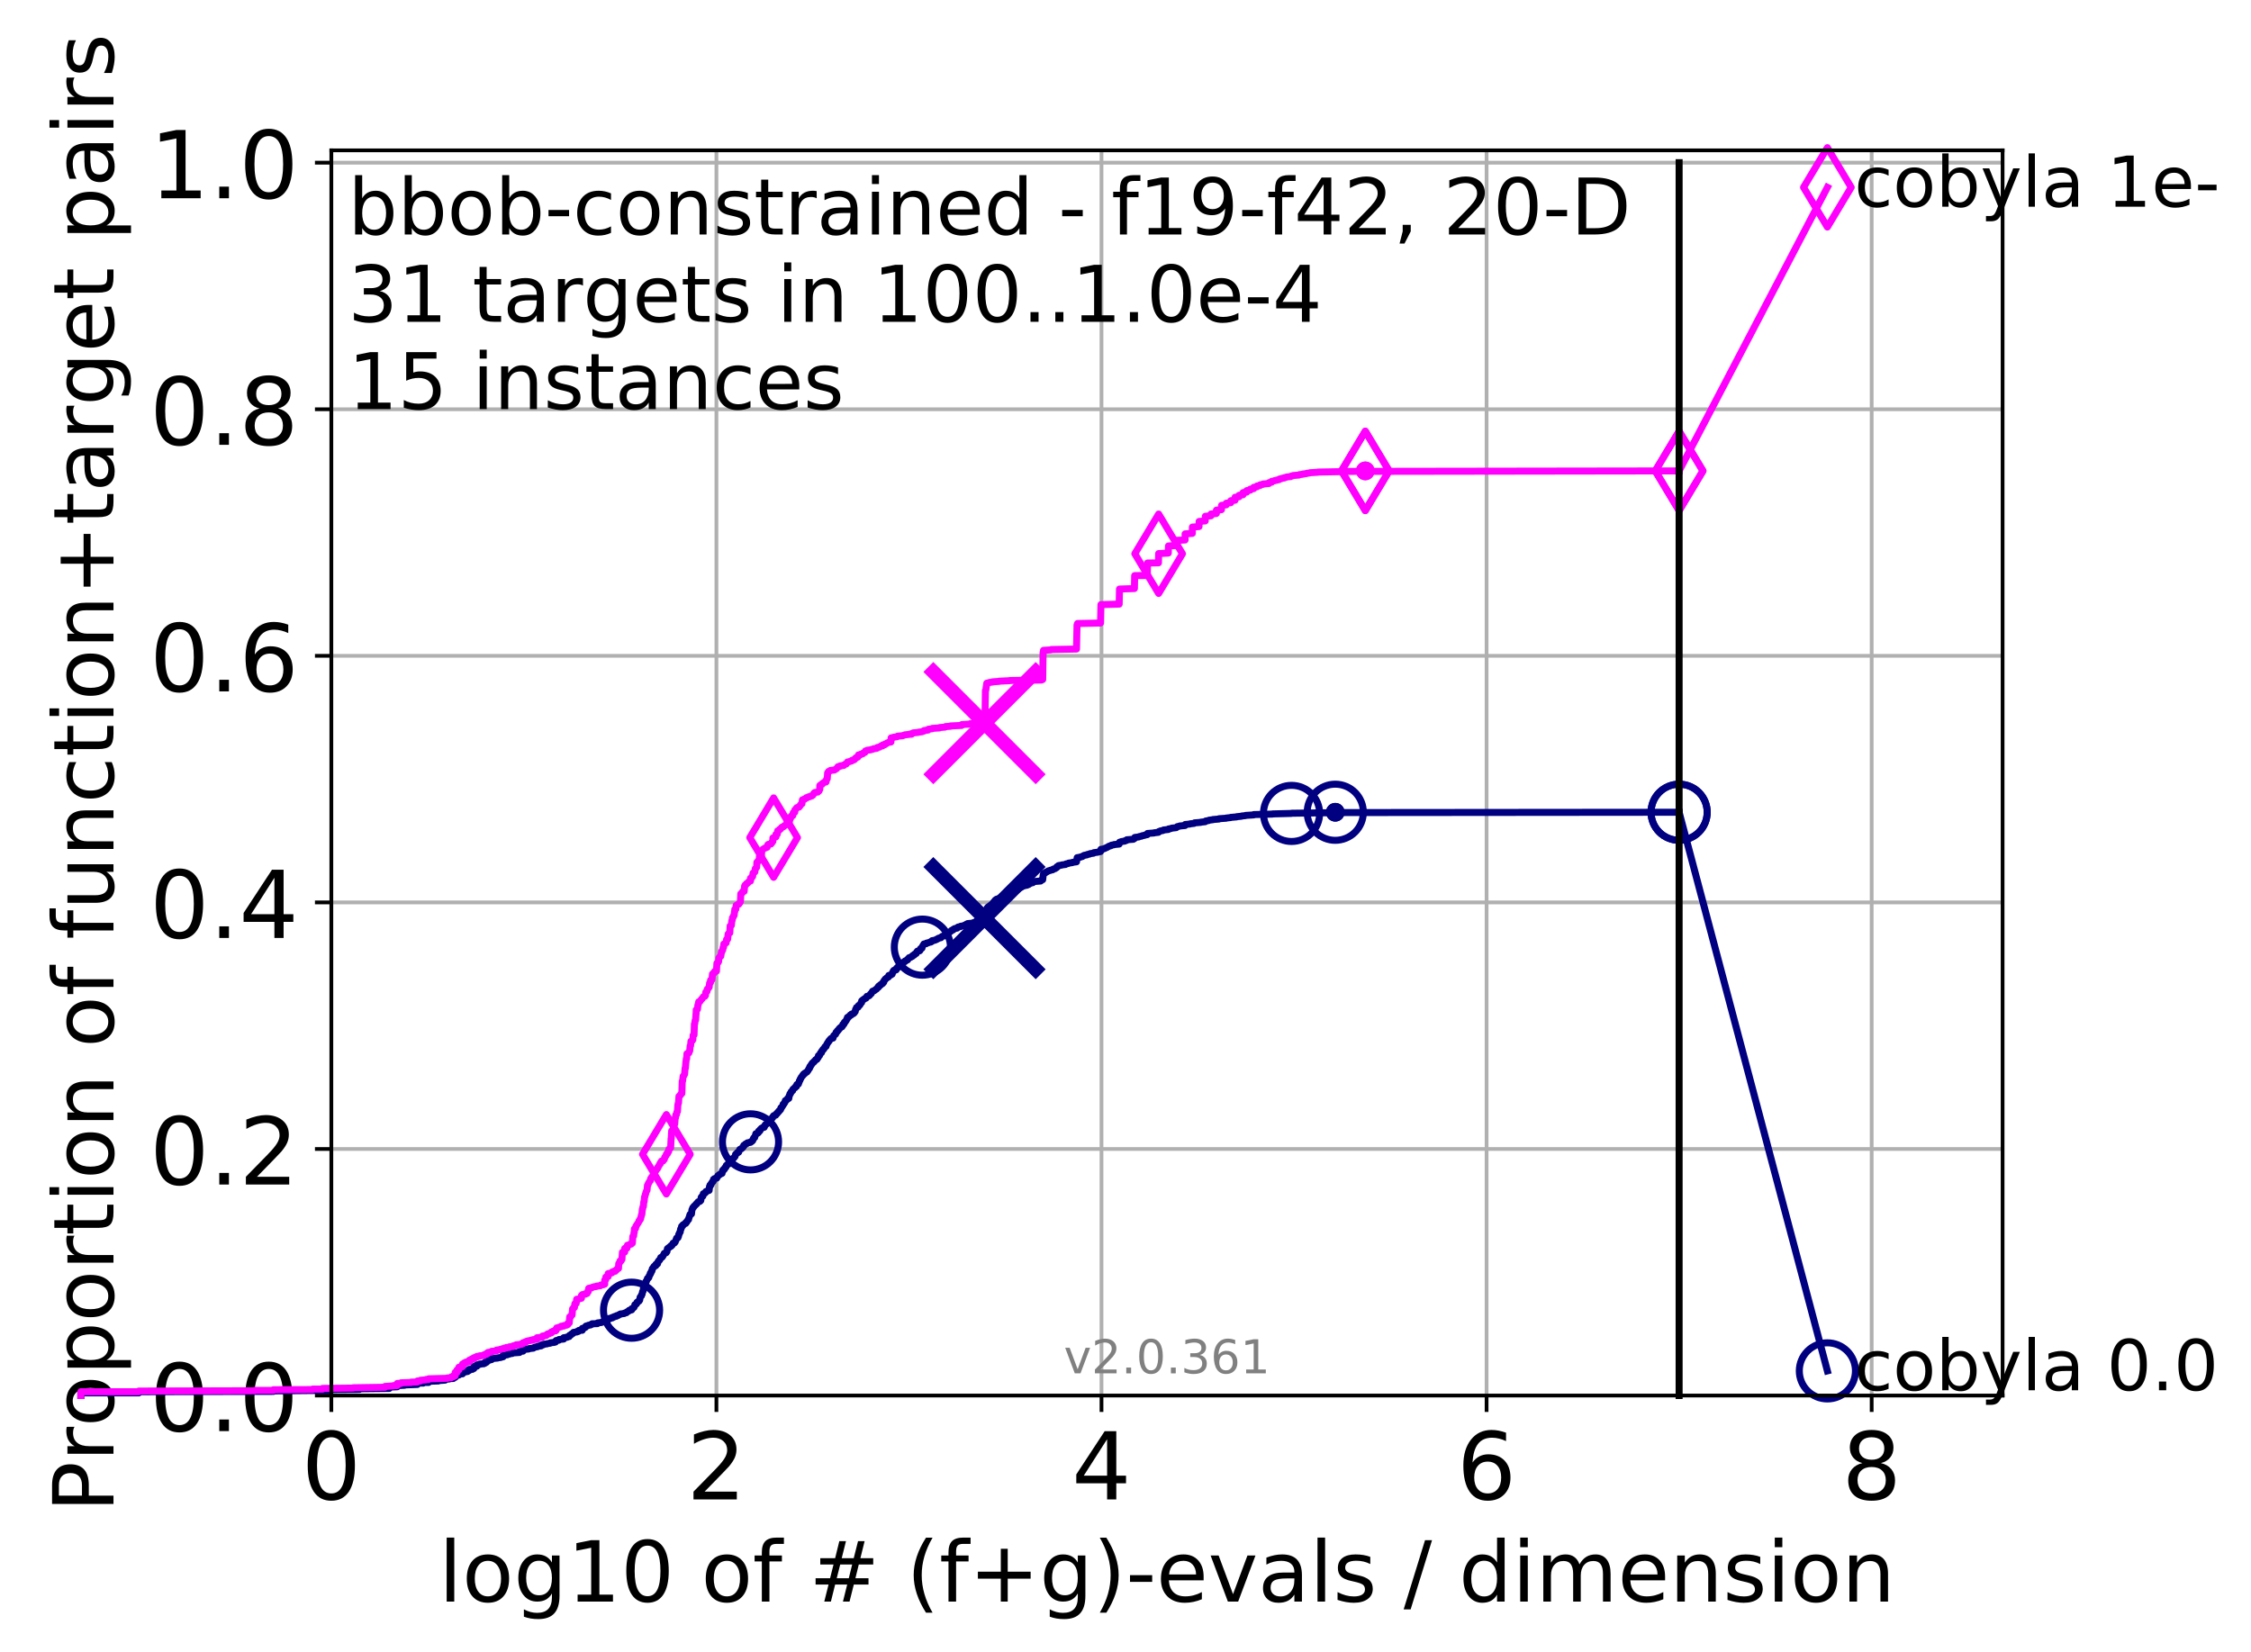 <?xml version="1.0" encoding="utf-8" standalone="no"?>
<!DOCTYPE svg PUBLIC "-//W3C//DTD SVG 1.1//EN"
  "http://www.w3.org/Graphics/SVG/1.1/DTD/svg11.dtd">
<!-- Created with matplotlib (http://matplotlib.org/) -->
<svg height="353pt" version="1.1" viewBox="0 0 481 353" width="481pt" xmlns="http://www.w3.org/2000/svg" xmlns:xlink="http://www.w3.org/1999/xlink">
 <defs>
  <style type="text/css">
*{stroke-linecap:butt;stroke-linejoin:round;}
  </style>
 </defs>
 <g id="figure_1">
  <g id="patch_1">
   <path d="M 0 353.222 
L 481.578 353.222 
L 481.578 0 
L 0 0 
z
" style="fill:#ffffff;"/>
  </g>
  <g id="axes_1">
   <g id="patch_2">
    <path d="M 70.8 298.245 
L 427.92 298.245 
L 427.92 32.133 
L 70.8 32.133 
z
" style="fill:#ffffff;"/>
   </g>
   <g id="matplotlib.axis_1">
    <g id="xtick_1">
     <g id="line2d_1">
      <path clip-path="url(#p2bdc828057)" d="M 70.8 298.245 
L 70.8 32.133 
" style="fill:none;stroke:#b0b0b0;stroke-linecap:square;stroke-width:0.8;"/>
     </g>
     <g id="line2d_2">
      <defs>
       <path d="M 0 0 
L 0 3.5 
" id="mecd5f95756" style="stroke:#000000;stroke-width:0.8;"/>
      </defs>
      <g>
       <use style="stroke:#000000;stroke-width:0.8;" x="70.8" xlink:href="#mecd5f95756" y="298.245"/>
      </g>
     </g>
     <g id="text_1">
      <!-- 0 -->
      <defs>
       <path d="M 31.781 66.406 
Q 24.172 66.406 20.328 58.906 
Q 16.5 51.422 16.5 36.375 
Q 16.5 21.391 20.328 13.891 
Q 24.172 6.391 31.781 6.391 
Q 39.453 6.391 43.281 13.891 
Q 47.125 21.391 47.125 36.375 
Q 47.125 51.422 43.281 58.906 
Q 39.453 66.406 31.781 66.406 
z
M 31.781 74.219 
Q 44.047 74.219 50.516 64.516 
Q 56.984 54.828 56.984 36.375 
Q 56.984 17.969 50.516 8.266 
Q 44.047 -1.422 31.781 -1.422 
Q 19.531 -1.422 13.062 8.266 
Q 6.594 17.969 6.594 36.375 
Q 6.594 54.828 13.062 64.516 
Q 19.531 74.219 31.781 74.219 
z
" id="DejaVuSans-30"/>
      </defs>
      <g transform="translate(64.438 320.442)scale(0.2 -0.2)">
       <use xlink:href="#DejaVuSans-30"/>
      </g>
     </g>
    </g>
    <g id="xtick_2">
     <g id="line2d_3">
      <path clip-path="url(#p2bdc828057)" d="M 153.086 298.245 
L 153.086 32.133 
" style="fill:none;stroke:#b0b0b0;stroke-linecap:square;stroke-width:0.8;"/>
     </g>
     <g id="line2d_4">
      <g>
       <use style="stroke:#000000;stroke-width:0.8;" x="153.086" xlink:href="#mecd5f95756" y="298.245"/>
      </g>
     </g>
     <g id="text_2">
      <!-- 2 -->
      <defs>
       <path d="M 19.188 8.297 
L 53.609 8.297 
L 53.609 0 
L 7.328 0 
L 7.328 8.297 
Q 12.938 14.109 22.625 23.891 
Q 32.328 33.688 34.812 36.531 
Q 39.547 41.844 41.422 45.531 
Q 43.312 49.219 43.312 52.781 
Q 43.312 58.594 39.234 62.25 
Q 35.156 65.922 28.609 65.922 
Q 23.969 65.922 18.812 64.312 
Q 13.672 62.703 7.812 59.422 
L 7.812 69.391 
Q 13.766 71.781 18.938 73 
Q 24.125 74.219 28.422 74.219 
Q 39.75 74.219 46.484 68.547 
Q 53.219 62.891 53.219 53.422 
Q 53.219 48.922 51.531 44.891 
Q 49.859 40.875 45.406 35.406 
Q 44.188 33.984 37.641 27.219 
Q 31.109 20.453 19.188 8.297 
z
" id="DejaVuSans-32"/>
      </defs>
      <g transform="translate(146.723 320.442)scale(0.2 -0.2)">
       <use xlink:href="#DejaVuSans-32"/>
      </g>
     </g>
    </g>
    <g id="xtick_3">
     <g id="line2d_5">
      <path clip-path="url(#p2bdc828057)" d="M 235.371 298.245 
L 235.371 32.133 
" style="fill:none;stroke:#b0b0b0;stroke-linecap:square;stroke-width:0.8;"/>
     </g>
     <g id="line2d_6">
      <g>
       <use style="stroke:#000000;stroke-width:0.8;" x="235.371" xlink:href="#mecd5f95756" y="298.245"/>
      </g>
     </g>
     <g id="text_3">
      <!-- 4 -->
      <defs>
       <path d="M 37.797 64.312 
L 12.891 25.391 
L 37.797 25.391 
z
M 35.203 72.906 
L 47.609 72.906 
L 47.609 25.391 
L 58.016 25.391 
L 58.016 17.188 
L 47.609 17.188 
L 47.609 0 
L 37.797 0 
L 37.797 17.188 
L 4.891 17.188 
L 4.891 26.703 
z
" id="DejaVuSans-34"/>
      </defs>
      <g transform="translate(229.009 320.442)scale(0.2 -0.2)">
       <use xlink:href="#DejaVuSans-34"/>
      </g>
     </g>
    </g>
    <g id="xtick_4">
     <g id="line2d_7">
      <path clip-path="url(#p2bdc828057)" d="M 317.657 298.245 
L 317.657 32.133 
" style="fill:none;stroke:#b0b0b0;stroke-linecap:square;stroke-width:0.8;"/>
     </g>
     <g id="line2d_8">
      <g>
       <use style="stroke:#000000;stroke-width:0.8;" x="317.657" xlink:href="#mecd5f95756" y="298.245"/>
      </g>
     </g>
     <g id="text_4">
      <!-- 6 -->
      <defs>
       <path d="M 33.016 40.375 
Q 26.375 40.375 22.484 35.828 
Q 18.609 31.297 18.609 23.391 
Q 18.609 15.531 22.484 10.953 
Q 26.375 6.391 33.016 6.391 
Q 39.656 6.391 43.531 10.953 
Q 47.406 15.531 47.406 23.391 
Q 47.406 31.297 43.531 35.828 
Q 39.656 40.375 33.016 40.375 
z
M 52.594 71.297 
L 52.594 62.312 
Q 48.875 64.062 45.094 64.984 
Q 41.312 65.922 37.594 65.922 
Q 27.828 65.922 22.672 59.328 
Q 17.531 52.734 16.797 39.406 
Q 19.672 43.656 24.016 45.922 
Q 28.375 48.188 33.594 48.188 
Q 44.578 48.188 50.953 41.516 
Q 57.328 34.859 57.328 23.391 
Q 57.328 12.156 50.688 5.359 
Q 44.047 -1.422 33.016 -1.422 
Q 20.359 -1.422 13.672 8.266 
Q 6.984 17.969 6.984 36.375 
Q 6.984 53.656 15.188 63.938 
Q 23.391 74.219 37.203 74.219 
Q 40.922 74.219 44.703 73.484 
Q 48.484 72.75 52.594 71.297 
z
" id="DejaVuSans-36"/>
      </defs>
      <g transform="translate(311.295 320.442)scale(0.2 -0.2)">
       <use xlink:href="#DejaVuSans-36"/>
      </g>
     </g>
    </g>
    <g id="xtick_5">
     <g id="line2d_9">
      <path clip-path="url(#p2bdc828057)" d="M 399.943 298.245 
L 399.943 32.133 
" style="fill:none;stroke:#b0b0b0;stroke-linecap:square;stroke-width:0.8;"/>
     </g>
     <g id="line2d_10">
      <g>
       <use style="stroke:#000000;stroke-width:0.8;" x="399.943" xlink:href="#mecd5f95756" y="298.245"/>
      </g>
     </g>
     <g id="text_5">
      <!-- 8 -->
      <defs>
       <path d="M 31.781 34.625 
Q 24.75 34.625 20.719 30.859 
Q 16.703 27.094 16.703 20.516 
Q 16.703 13.922 20.719 10.156 
Q 24.75 6.391 31.781 6.391 
Q 38.812 6.391 42.859 10.172 
Q 46.922 13.969 46.922 20.516 
Q 46.922 27.094 42.891 30.859 
Q 38.875 34.625 31.781 34.625 
z
M 21.922 38.812 
Q 15.578 40.375 12.031 44.719 
Q 8.5 49.078 8.5 55.328 
Q 8.5 64.062 14.719 69.141 
Q 20.953 74.219 31.781 74.219 
Q 42.672 74.219 48.875 69.141 
Q 55.078 64.062 55.078 55.328 
Q 55.078 49.078 51.531 44.719 
Q 48 40.375 41.703 38.812 
Q 48.828 37.156 52.797 32.312 
Q 56.781 27.484 56.781 20.516 
Q 56.781 9.906 50.312 4.234 
Q 43.844 -1.422 31.781 -1.422 
Q 19.734 -1.422 13.25 4.234 
Q 6.781 9.906 6.781 20.516 
Q 6.781 27.484 10.781 32.312 
Q 14.797 37.156 21.922 38.812 
z
M 18.312 54.391 
Q 18.312 48.734 21.844 45.562 
Q 25.391 42.391 31.781 42.391 
Q 38.141 42.391 41.719 45.562 
Q 45.312 48.734 45.312 54.391 
Q 45.312 60.062 41.719 63.234 
Q 38.141 66.406 31.781 66.406 
Q 25.391 66.406 21.844 63.234 
Q 18.312 60.062 18.312 54.391 
z
" id="DejaVuSans-38"/>
      </defs>
      <g transform="translate(393.58 320.442)scale(0.2 -0.2)">
       <use xlink:href="#DejaVuSans-38"/>
      </g>
     </g>
    </g>
    <g id="text_6">
     <!-- log10 of # (f+g)-evals / dimension -->
     <defs>
      <path d="M 9.422 75.984 
L 18.406 75.984 
L 18.406 0 
L 9.422 0 
z
" id="DejaVuSans-6c"/>
      <path d="M 30.609 48.391 
Q 23.391 48.391 19.188 42.75 
Q 14.984 37.109 14.984 27.297 
Q 14.984 17.484 19.156 11.844 
Q 23.344 6.203 30.609 6.203 
Q 37.797 6.203 41.984 11.859 
Q 46.188 17.531 46.188 27.297 
Q 46.188 37.016 41.984 42.703 
Q 37.797 48.391 30.609 48.391 
z
M 30.609 56 
Q 42.328 56 49.016 48.375 
Q 55.719 40.766 55.719 27.297 
Q 55.719 13.875 49.016 6.219 
Q 42.328 -1.422 30.609 -1.422 
Q 18.844 -1.422 12.172 6.219 
Q 5.516 13.875 5.516 27.297 
Q 5.516 40.766 12.172 48.375 
Q 18.844 56 30.609 56 
z
" id="DejaVuSans-6f"/>
      <path d="M 45.406 27.984 
Q 45.406 37.75 41.375 43.109 
Q 37.359 48.484 30.078 48.484 
Q 22.859 48.484 18.828 43.109 
Q 14.797 37.75 14.797 27.984 
Q 14.797 18.266 18.828 12.891 
Q 22.859 7.516 30.078 7.516 
Q 37.359 7.516 41.375 12.891 
Q 45.406 18.266 45.406 27.984 
z
M 54.391 6.781 
Q 54.391 -7.172 48.188 -13.984 
Q 42 -20.797 29.203 -20.797 
Q 24.469 -20.797 20.266 -20.094 
Q 16.062 -19.391 12.109 -17.922 
L 12.109 -9.188 
Q 16.062 -11.328 19.922 -12.344 
Q 23.781 -13.375 27.781 -13.375 
Q 36.625 -13.375 41.016 -8.766 
Q 45.406 -4.156 45.406 5.172 
L 45.406 9.625 
Q 42.625 4.781 38.281 2.391 
Q 33.938 0 27.875 0 
Q 17.828 0 11.672 7.656 
Q 5.516 15.328 5.516 27.984 
Q 5.516 40.672 11.672 48.328 
Q 17.828 56 27.875 56 
Q 33.938 56 38.281 53.609 
Q 42.625 51.219 45.406 46.391 
L 45.406 54.688 
L 54.391 54.688 
z
" id="DejaVuSans-67"/>
      <path d="M 12.406 8.297 
L 28.516 8.297 
L 28.516 63.922 
L 10.984 60.406 
L 10.984 69.391 
L 28.422 72.906 
L 38.281 72.906 
L 38.281 8.297 
L 54.391 8.297 
L 54.391 0 
L 12.406 0 
z
" id="DejaVuSans-31"/>
      <path id="DejaVuSans-20"/>
      <path d="M 37.109 75.984 
L 37.109 68.5 
L 28.516 68.5 
Q 23.688 68.5 21.797 66.547 
Q 19.922 64.594 19.922 59.516 
L 19.922 54.688 
L 34.719 54.688 
L 34.719 47.703 
L 19.922 47.703 
L 19.922 0 
L 10.891 0 
L 10.891 47.703 
L 2.297 47.703 
L 2.297 54.688 
L 10.891 54.688 
L 10.891 58.5 
Q 10.891 67.625 15.141 71.797 
Q 19.391 75.984 28.609 75.984 
z
" id="DejaVuSans-66"/>
      <path d="M 51.125 44 
L 36.922 44 
L 32.812 27.688 
L 47.125 27.688 
z
M 43.797 71.781 
L 38.719 51.516 
L 52.984 51.516 
L 58.109 71.781 
L 65.922 71.781 
L 60.891 51.516 
L 76.125 51.516 
L 76.125 44 
L 58.984 44 
L 54.984 27.688 
L 70.516 27.688 
L 70.516 20.219 
L 53.078 20.219 
L 48 0 
L 40.188 0 
L 45.219 20.219 
L 30.906 20.219 
L 25.875 0 
L 18.016 0 
L 23.094 20.219 
L 7.719 20.219 
L 7.719 27.688 
L 24.906 27.688 
L 29 44 
L 13.281 44 
L 13.281 51.516 
L 30.906 51.516 
L 35.891 71.781 
z
" id="DejaVuSans-23"/>
      <path d="M 31 75.875 
Q 24.469 64.656 21.281 53.656 
Q 18.109 42.672 18.109 31.391 
Q 18.109 20.125 21.312 9.062 
Q 24.516 -2 31 -13.188 
L 23.188 -13.188 
Q 15.875 -1.703 12.234 9.375 
Q 8.594 20.453 8.594 31.391 
Q 8.594 42.281 12.203 53.312 
Q 15.828 64.359 23.188 75.875 
z
" id="DejaVuSans-28"/>
      <path d="M 46 62.703 
L 46 35.5 
L 73.188 35.5 
L 73.188 27.203 
L 46 27.203 
L 46 0 
L 37.797 0 
L 37.797 27.203 
L 10.594 27.203 
L 10.594 35.5 
L 37.797 35.5 
L 37.797 62.703 
z
" id="DejaVuSans-2b"/>
      <path d="M 8.016 75.875 
L 15.828 75.875 
Q 23.141 64.359 26.781 53.312 
Q 30.422 42.281 30.422 31.391 
Q 30.422 20.453 26.781 9.375 
Q 23.141 -1.703 15.828 -13.188 
L 8.016 -13.188 
Q 14.5 -2 17.703 9.062 
Q 20.906 20.125 20.906 31.391 
Q 20.906 42.672 17.703 53.656 
Q 14.5 64.656 8.016 75.875 
z
" id="DejaVuSans-29"/>
      <path d="M 4.891 31.391 
L 31.203 31.391 
L 31.203 23.391 
L 4.891 23.391 
z
" id="DejaVuSans-2d"/>
      <path d="M 56.203 29.594 
L 56.203 25.203 
L 14.891 25.203 
Q 15.484 15.922 20.484 11.062 
Q 25.484 6.203 34.422 6.203 
Q 39.594 6.203 44.453 7.469 
Q 49.312 8.734 54.109 11.281 
L 54.109 2.781 
Q 49.266 0.734 44.188 -0.344 
Q 39.109 -1.422 33.891 -1.422 
Q 20.797 -1.422 13.156 6.188 
Q 5.516 13.812 5.516 26.812 
Q 5.516 40.234 12.766 48.109 
Q 20.016 56 32.328 56 
Q 43.359 56 49.781 48.891 
Q 56.203 41.797 56.203 29.594 
z
M 47.219 32.234 
Q 47.125 39.594 43.094 43.984 
Q 39.062 48.391 32.422 48.391 
Q 24.906 48.391 20.391 44.141 
Q 15.875 39.891 15.188 32.172 
z
" id="DejaVuSans-65"/>
      <path d="M 2.984 54.688 
L 12.5 54.688 
L 29.594 8.797 
L 46.688 54.688 
L 56.203 54.688 
L 35.688 0 
L 23.484 0 
z
" id="DejaVuSans-76"/>
      <path d="M 34.281 27.484 
Q 23.391 27.484 19.188 25 
Q 14.984 22.516 14.984 16.5 
Q 14.984 11.719 18.141 8.906 
Q 21.297 6.109 26.703 6.109 
Q 34.188 6.109 38.703 11.406 
Q 43.219 16.703 43.219 25.484 
L 43.219 27.484 
z
M 52.203 31.203 
L 52.203 0 
L 43.219 0 
L 43.219 8.297 
Q 40.141 3.328 35.547 0.953 
Q 30.953 -1.422 24.312 -1.422 
Q 15.922 -1.422 10.953 3.297 
Q 6 8.016 6 15.922 
Q 6 25.141 12.172 29.828 
Q 18.359 34.516 30.609 34.516 
L 43.219 34.516 
L 43.219 35.406 
Q 43.219 41.609 39.141 45 
Q 35.062 48.391 27.688 48.391 
Q 23 48.391 18.547 47.266 
Q 14.109 46.141 10.016 43.891 
L 10.016 52.203 
Q 14.938 54.109 19.578 55.047 
Q 24.219 56 28.609 56 
Q 40.484 56 46.344 49.844 
Q 52.203 43.703 52.203 31.203 
z
" id="DejaVuSans-61"/>
      <path d="M 44.281 53.078 
L 44.281 44.578 
Q 40.484 46.531 36.375 47.5 
Q 32.281 48.484 27.875 48.484 
Q 21.188 48.484 17.844 46.438 
Q 14.5 44.391 14.5 40.281 
Q 14.5 37.156 16.891 35.375 
Q 19.281 33.594 26.516 31.984 
L 29.594 31.297 
Q 39.156 29.25 43.188 25.516 
Q 47.219 21.781 47.219 15.094 
Q 47.219 7.469 41.188 3.016 
Q 35.156 -1.422 24.609 -1.422 
Q 20.219 -1.422 15.453 -0.562 
Q 10.688 0.297 5.422 2 
L 5.422 11.281 
Q 10.406 8.688 15.234 7.391 
Q 20.062 6.109 24.812 6.109 
Q 31.156 6.109 34.562 8.281 
Q 37.984 10.453 37.984 14.406 
Q 37.984 18.062 35.516 20.016 
Q 33.062 21.969 24.703 23.781 
L 21.578 24.516 
Q 13.234 26.266 9.516 29.906 
Q 5.812 33.547 5.812 39.891 
Q 5.812 47.609 11.281 51.797 
Q 16.75 56 26.812 56 
Q 31.781 56 36.172 55.266 
Q 40.578 54.547 44.281 53.078 
z
" id="DejaVuSans-73"/>
      <path d="M 25.391 72.906 
L 33.688 72.906 
L 8.297 -9.281 
L 0 -9.281 
z
" id="DejaVuSans-2f"/>
      <path d="M 45.406 46.391 
L 45.406 75.984 
L 54.391 75.984 
L 54.391 0 
L 45.406 0 
L 45.406 8.203 
Q 42.578 3.328 38.25 0.953 
Q 33.938 -1.422 27.875 -1.422 
Q 17.969 -1.422 11.734 6.484 
Q 5.516 14.406 5.516 27.297 
Q 5.516 40.188 11.734 48.094 
Q 17.969 56 27.875 56 
Q 33.938 56 38.25 53.625 
Q 42.578 51.266 45.406 46.391 
z
M 14.797 27.297 
Q 14.797 17.391 18.875 11.75 
Q 22.953 6.109 30.078 6.109 
Q 37.203 6.109 41.297 11.75 
Q 45.406 17.391 45.406 27.297 
Q 45.406 37.203 41.297 42.844 
Q 37.203 48.484 30.078 48.484 
Q 22.953 48.484 18.875 42.844 
Q 14.797 37.203 14.797 27.297 
z
" id="DejaVuSans-64"/>
      <path d="M 9.422 54.688 
L 18.406 54.688 
L 18.406 0 
L 9.422 0 
z
M 9.422 75.984 
L 18.406 75.984 
L 18.406 64.594 
L 9.422 64.594 
z
" id="DejaVuSans-69"/>
      <path d="M 52 44.188 
Q 55.375 50.25 60.062 53.125 
Q 64.75 56 71.094 56 
Q 79.641 56 84.281 50.016 
Q 88.922 44.047 88.922 33.016 
L 88.922 0 
L 79.891 0 
L 79.891 32.719 
Q 79.891 40.578 77.094 44.375 
Q 74.312 48.188 68.609 48.188 
Q 61.625 48.188 57.562 43.547 
Q 53.516 38.922 53.516 30.906 
L 53.516 0 
L 44.484 0 
L 44.484 32.719 
Q 44.484 40.625 41.703 44.406 
Q 38.922 48.188 33.109 48.188 
Q 26.219 48.188 22.156 43.531 
Q 18.109 38.875 18.109 30.906 
L 18.109 0 
L 9.078 0 
L 9.078 54.688 
L 18.109 54.688 
L 18.109 46.188 
Q 21.188 51.219 25.484 53.609 
Q 29.781 56 35.688 56 
Q 41.656 56 45.828 52.969 
Q 50 49.953 52 44.188 
z
" id="DejaVuSans-6d"/>
      <path d="M 54.891 33.016 
L 54.891 0 
L 45.906 0 
L 45.906 32.719 
Q 45.906 40.484 42.875 44.328 
Q 39.844 48.188 33.797 48.188 
Q 26.516 48.188 22.312 43.547 
Q 18.109 38.922 18.109 30.906 
L 18.109 0 
L 9.078 0 
L 9.078 54.688 
L 18.109 54.688 
L 18.109 46.188 
Q 21.344 51.125 25.703 53.562 
Q 30.078 56 35.797 56 
Q 45.219 56 50.047 50.172 
Q 54.891 44.344 54.891 33.016 
z
" id="DejaVuSans-6e"/>
     </defs>
     <g transform="translate(93.753 342.279)scale(0.18 -0.18)">
      <use xlink:href="#DejaVuSans-6c"/>
      <use x="27.783" xlink:href="#DejaVuSans-6f"/>
      <use x="88.965" xlink:href="#DejaVuSans-67"/>
      <use x="152.441" xlink:href="#DejaVuSans-31"/>
      <use x="216.064" xlink:href="#DejaVuSans-30"/>
      <use x="279.688" xlink:href="#DejaVuSans-20"/>
      <use x="311.475" xlink:href="#DejaVuSans-6f"/>
      <use x="372.656" xlink:href="#DejaVuSans-66"/>
      <use x="407.861" xlink:href="#DejaVuSans-20"/>
      <use x="439.648" xlink:href="#DejaVuSans-23"/>
      <use x="523.438" xlink:href="#DejaVuSans-20"/>
      <use x="555.225" xlink:href="#DejaVuSans-28"/>
      <use x="594.238" xlink:href="#DejaVuSans-66"/>
      <use x="629.443" xlink:href="#DejaVuSans-2b"/>
      <use x="713.232" xlink:href="#DejaVuSans-67"/>
      <use x="776.709" xlink:href="#DejaVuSans-29"/>
      <use x="815.723" xlink:href="#DejaVuSans-2d"/>
      <use x="851.807" xlink:href="#DejaVuSans-65"/>
      <use x="913.33" xlink:href="#DejaVuSans-76"/>
      <use x="972.51" xlink:href="#DejaVuSans-61"/>
      <use x="1033.789" xlink:href="#DejaVuSans-6c"/>
      <use x="1061.572" xlink:href="#DejaVuSans-73"/>
      <use x="1113.672" xlink:href="#DejaVuSans-20"/>
      <use x="1145.459" xlink:href="#DejaVuSans-2f"/>
      <use x="1179.15" xlink:href="#DejaVuSans-20"/>
      <use x="1210.938" xlink:href="#DejaVuSans-64"/>
      <use x="1274.414" xlink:href="#DejaVuSans-69"/>
      <use x="1302.197" xlink:href="#DejaVuSans-6d"/>
      <use x="1399.609" xlink:href="#DejaVuSans-65"/>
      <use x="1461.133" xlink:href="#DejaVuSans-6e"/>
      <use x="1524.512" xlink:href="#DejaVuSans-73"/>
      <use x="1576.611" xlink:href="#DejaVuSans-69"/>
      <use x="1604.395" xlink:href="#DejaVuSans-6f"/>
      <use x="1665.576" xlink:href="#DejaVuSans-6e"/>
     </g>
    </g>
   </g>
   <g id="matplotlib.axis_2">
    <g id="ytick_1">
     <g id="line2d_11">
      <path clip-path="url(#p2bdc828057)" d="M 70.8 298.245 
L 427.92 298.245 
" style="fill:none;stroke:#b0b0b0;stroke-linecap:square;stroke-width:0.8;"/>
     </g>
     <g id="line2d_12">
      <defs>
       <path d="M 0 0 
L -3.5 0 
" id="m0353f34b24" style="stroke:#000000;stroke-width:0.8;"/>
      </defs>
      <g>
       <use style="stroke:#000000;stroke-width:0.8;" x="70.8" xlink:href="#m0353f34b24" y="298.245"/>
      </g>
     </g>
     <g id="text_7">
      <!-- 0.0 -->
      <defs>
       <path d="M 10.688 12.406 
L 21 12.406 
L 21 0 
L 10.688 0 
z
" id="DejaVuSans-2e"/>
      </defs>
      <g transform="translate(31.994 305.844)scale(0.2 -0.2)">
       <use xlink:href="#DejaVuSans-30"/>
       <use x="63.623" xlink:href="#DejaVuSans-2e"/>
       <use x="95.41" xlink:href="#DejaVuSans-30"/>
      </g>
     </g>
    </g>
    <g id="ytick_2">
     <g id="line2d_13">
      <path clip-path="url(#p2bdc828057)" d="M 70.8 245.55 
L 427.92 245.55 
" style="fill:none;stroke:#b0b0b0;stroke-linecap:square;stroke-width:0.8;"/>
     </g>
     <g id="line2d_14">
      <g>
       <use style="stroke:#000000;stroke-width:0.8;" x="70.8" xlink:href="#m0353f34b24" y="245.55"/>
      </g>
     </g>
     <g id="text_8">
      <!-- 0.2 -->
      <g transform="translate(31.994 253.148)scale(0.2 -0.2)">
       <use xlink:href="#DejaVuSans-30"/>
       <use x="63.623" xlink:href="#DejaVuSans-2e"/>
       <use x="95.41" xlink:href="#DejaVuSans-32"/>
      </g>
     </g>
    </g>
    <g id="ytick_3">
     <g id="line2d_15">
      <path clip-path="url(#p2bdc828057)" d="M 70.8 192.854 
L 427.92 192.854 
" style="fill:none;stroke:#b0b0b0;stroke-linecap:square;stroke-width:0.8;"/>
     </g>
     <g id="line2d_16">
      <g>
       <use style="stroke:#000000;stroke-width:0.8;" x="70.8" xlink:href="#m0353f34b24" y="192.854"/>
      </g>
     </g>
     <g id="text_9">
      <!-- 0.4 -->
      <g transform="translate(31.994 200.453)scale(0.2 -0.2)">
       <use xlink:href="#DejaVuSans-30"/>
       <use x="63.623" xlink:href="#DejaVuSans-2e"/>
       <use x="95.41" xlink:href="#DejaVuSans-34"/>
      </g>
     </g>
    </g>
    <g id="ytick_4">
     <g id="line2d_17">
      <path clip-path="url(#p2bdc828057)" d="M 70.8 140.159 
L 427.92 140.159 
" style="fill:none;stroke:#b0b0b0;stroke-linecap:square;stroke-width:0.8;"/>
     </g>
     <g id="line2d_18">
      <g>
       <use style="stroke:#000000;stroke-width:0.8;" x="70.8" xlink:href="#m0353f34b24" y="140.159"/>
      </g>
     </g>
     <g id="text_10">
      <!-- 0.6 -->
      <g transform="translate(31.994 147.757)scale(0.2 -0.2)">
       <use xlink:href="#DejaVuSans-30"/>
       <use x="63.623" xlink:href="#DejaVuSans-2e"/>
       <use x="95.41" xlink:href="#DejaVuSans-36"/>
      </g>
     </g>
    </g>
    <g id="ytick_5">
     <g id="line2d_19">
      <path clip-path="url(#p2bdc828057)" d="M 70.8 87.464 
L 427.92 87.464 
" style="fill:none;stroke:#b0b0b0;stroke-linecap:square;stroke-width:0.8;"/>
     </g>
     <g id="line2d_20">
      <g>
       <use style="stroke:#000000;stroke-width:0.8;" x="70.8" xlink:href="#m0353f34b24" y="87.464"/>
      </g>
     </g>
     <g id="text_11">
      <!-- 0.8 -->
      <g transform="translate(31.994 95.062)scale(0.2 -0.2)">
       <use xlink:href="#DejaVuSans-30"/>
       <use x="63.623" xlink:href="#DejaVuSans-2e"/>
       <use x="95.41" xlink:href="#DejaVuSans-38"/>
      </g>
     </g>
    </g>
    <g id="ytick_6">
     <g id="line2d_21">
      <path clip-path="url(#p2bdc828057)" d="M 70.8 34.768 
L 427.92 34.768 
" style="fill:none;stroke:#b0b0b0;stroke-linecap:square;stroke-width:0.8;"/>
     </g>
     <g id="line2d_22">
      <g>
       <use style="stroke:#000000;stroke-width:0.8;" x="70.8" xlink:href="#m0353f34b24" y="34.768"/>
      </g>
     </g>
     <g id="text_12">
      <!-- 1.0 -->
      <g transform="translate(31.994 42.367)scale(0.2 -0.2)">
       <use xlink:href="#DejaVuSans-31"/>
       <use x="63.623" xlink:href="#DejaVuSans-2e"/>
       <use x="95.41" xlink:href="#DejaVuSans-30"/>
      </g>
     </g>
    </g>
    <g id="text_13">
     <!-- Proportion of function+target pairs -->
     <defs>
      <path d="M 19.672 64.797 
L 19.672 37.406 
L 32.078 37.406 
Q 38.969 37.406 42.719 40.969 
Q 46.484 44.531 46.484 51.125 
Q 46.484 57.672 42.719 61.234 
Q 38.969 64.797 32.078 64.797 
z
M 9.812 72.906 
L 32.078 72.906 
Q 44.344 72.906 50.609 67.359 
Q 56.891 61.812 56.891 51.125 
Q 56.891 40.328 50.609 34.812 
Q 44.344 29.297 32.078 29.297 
L 19.672 29.297 
L 19.672 0 
L 9.812 0 
z
" id="DejaVuSans-50"/>
      <path d="M 41.109 46.297 
Q 39.594 47.172 37.812 47.578 
Q 36.031 48 33.891 48 
Q 26.266 48 22.188 43.047 
Q 18.109 38.094 18.109 28.812 
L 18.109 0 
L 9.078 0 
L 9.078 54.688 
L 18.109 54.688 
L 18.109 46.188 
Q 20.953 51.172 25.484 53.578 
Q 30.031 56 36.531 56 
Q 37.453 56 38.578 55.875 
Q 39.703 55.766 41.062 55.516 
z
" id="DejaVuSans-72"/>
      <path d="M 18.109 8.203 
L 18.109 -20.797 
L 9.078 -20.797 
L 9.078 54.688 
L 18.109 54.688 
L 18.109 46.391 
Q 20.953 51.266 25.266 53.625 
Q 29.594 56 35.594 56 
Q 45.562 56 51.781 48.094 
Q 58.016 40.188 58.016 27.297 
Q 58.016 14.406 51.781 6.484 
Q 45.562 -1.422 35.594 -1.422 
Q 29.594 -1.422 25.266 0.953 
Q 20.953 3.328 18.109 8.203 
z
M 48.688 27.297 
Q 48.688 37.203 44.609 42.844 
Q 40.531 48.484 33.406 48.484 
Q 26.266 48.484 22.188 42.844 
Q 18.109 37.203 18.109 27.297 
Q 18.109 17.391 22.188 11.75 
Q 26.266 6.109 33.406 6.109 
Q 40.531 6.109 44.609 11.75 
Q 48.688 17.391 48.688 27.297 
z
" id="DejaVuSans-70"/>
      <path d="M 18.312 70.219 
L 18.312 54.688 
L 36.812 54.688 
L 36.812 47.703 
L 18.312 47.703 
L 18.312 18.016 
Q 18.312 11.328 20.141 9.422 
Q 21.969 7.516 27.594 7.516 
L 36.812 7.516 
L 36.812 0 
L 27.594 0 
Q 17.188 0 13.234 3.875 
Q 9.281 7.766 9.281 18.016 
L 9.281 47.703 
L 2.688 47.703 
L 2.688 54.688 
L 9.281 54.688 
L 9.281 70.219 
z
" id="DejaVuSans-74"/>
      <path d="M 8.5 21.578 
L 8.5 54.688 
L 17.484 54.688 
L 17.484 21.922 
Q 17.484 14.156 20.5 10.266 
Q 23.531 6.391 29.594 6.391 
Q 36.859 6.391 41.078 11.031 
Q 45.312 15.672 45.312 23.688 
L 45.312 54.688 
L 54.297 54.688 
L 54.297 0 
L 45.312 0 
L 45.312 8.406 
Q 42.047 3.422 37.719 1 
Q 33.406 -1.422 27.688 -1.422 
Q 18.266 -1.422 13.375 4.438 
Q 8.5 10.297 8.5 21.578 
z
M 31.109 56 
z
" id="DejaVuSans-75"/>
      <path d="M 48.781 52.594 
L 48.781 44.188 
Q 44.969 46.297 41.141 47.344 
Q 37.312 48.391 33.406 48.391 
Q 24.656 48.391 19.812 42.844 
Q 14.984 37.312 14.984 27.297 
Q 14.984 17.281 19.812 11.734 
Q 24.656 6.203 33.406 6.203 
Q 37.312 6.203 41.141 7.25 
Q 44.969 8.297 48.781 10.406 
L 48.781 2.094 
Q 45.016 0.344 40.984 -0.531 
Q 36.969 -1.422 32.422 -1.422 
Q 20.062 -1.422 12.781 6.344 
Q 5.516 14.109 5.516 27.297 
Q 5.516 40.672 12.859 48.328 
Q 20.219 56 33.016 56 
Q 37.156 56 41.109 55.141 
Q 45.062 54.297 48.781 52.594 
z
" id="DejaVuSans-63"/>
     </defs>
     <g transform="translate(24.25 323.179)rotate(-90)scale(0.18 -0.18)">
      <use xlink:href="#DejaVuSans-50"/>
      <use x="60.287" xlink:href="#DejaVuSans-72"/>
      <use x="101.369" xlink:href="#DejaVuSans-6f"/>
      <use x="162.551" xlink:href="#DejaVuSans-70"/>
      <use x="226.027" xlink:href="#DejaVuSans-6f"/>
      <use x="287.209" xlink:href="#DejaVuSans-72"/>
      <use x="328.322" xlink:href="#DejaVuSans-74"/>
      <use x="367.531" xlink:href="#DejaVuSans-69"/>
      <use x="395.314" xlink:href="#DejaVuSans-6f"/>
      <use x="456.496" xlink:href="#DejaVuSans-6e"/>
      <use x="519.875" xlink:href="#DejaVuSans-20"/>
      <use x="551.662" xlink:href="#DejaVuSans-6f"/>
      <use x="612.844" xlink:href="#DejaVuSans-66"/>
      <use x="648.049" xlink:href="#DejaVuSans-20"/>
      <use x="679.836" xlink:href="#DejaVuSans-66"/>
      <use x="715.041" xlink:href="#DejaVuSans-75"/>
      <use x="778.42" xlink:href="#DejaVuSans-6e"/>
      <use x="841.799" xlink:href="#DejaVuSans-63"/>
      <use x="896.779" xlink:href="#DejaVuSans-74"/>
      <use x="935.988" xlink:href="#DejaVuSans-69"/>
      <use x="963.771" xlink:href="#DejaVuSans-6f"/>
      <use x="1024.953" xlink:href="#DejaVuSans-6e"/>
      <use x="1088.332" xlink:href="#DejaVuSans-2b"/>
      <use x="1172.121" xlink:href="#DejaVuSans-74"/>
      <use x="1211.33" xlink:href="#DejaVuSans-61"/>
      <use x="1272.609" xlink:href="#DejaVuSans-72"/>
      <use x="1313.707" xlink:href="#DejaVuSans-67"/>
      <use x="1377.184" xlink:href="#DejaVuSans-65"/>
      <use x="1438.707" xlink:href="#DejaVuSans-74"/>
      <use x="1477.916" xlink:href="#DejaVuSans-20"/>
      <use x="1509.703" xlink:href="#DejaVuSans-70"/>
      <use x="1573.18" xlink:href="#DejaVuSans-61"/>
      <use x="1634.459" xlink:href="#DejaVuSans-69"/>
      <use x="1662.242" xlink:href="#DejaVuSans-72"/>
      <use x="1703.355" xlink:href="#DejaVuSans-73"/>
     </g>
    </g>
   </g>
   <g id="line2d_23">
    <defs>
     <path d="M 0 1.5 
C 0.398 1.5 0.779 1.342 1.061 1.061 
C 1.342 0.779 1.5 0.398 1.5 0 
C 1.5 -0.398 1.342 -0.779 1.061 -1.061 
C 0.779 -1.342 0.398 -1.5 0 -1.5 
C -0.398 -1.5 -0.779 -1.342 -1.061 -1.061 
C -1.342 -0.779 -1.5 -0.398 -1.5 0 
C -1.5 0.398 -1.342 0.779 -1.061 1.061 
C -0.779 1.342 -0.398 1.5 0 1.5 
z
" id="m3a1c4f3a0e" style="stroke:#000080;"/>
    </defs>
    <g>
     <use style="fill:#000080;stroke:#000080;" x="285.322" xlink:href="#m3a1c4f3a0e" y="173.589"/>
     <use style="fill:#000080;stroke:#000080;" x="285.322" xlink:href="#m3a1c4f3a0e" y="173.589"/>
    </g>
   </g>
   <g id="line2d_24">
    <path d="M 17.272 298.245 
L 17.272 297.679 
L 29.657 297.679 
L 29.657 297.431 
L 58.415 297.36 
L 58.415 297.254 
L 68.917 297.148 
L 68.917 297.112 
L 70.8 297.112 
L 70.8 296.97 
L 76.812 296.935 
L 76.812 296.793 
L 83.185 296.723 
L 83.185 296.439 
L 84.888 296.368 
L 84.888 296.121 
L 86.443 296.05 
L 86.443 295.979 
L 89.197 295.873 
L 89.197 295.589 
L 90.43 295.589 
L 90.43 295.448 
L 91.583 295.448 
L 91.583 295.2 
L 93.688 295.129 
L 93.688 295.058 
L 95.118 294.952 
L 95.118 294.775 
L 96.012 294.704 
L 96.012 294.633 
L 96.863 294.598 
L 96.863 294.35 
L 97.273 294.35 
L 97.273 293.996 
L 97.675 293.996 
L 97.675 293.854 
L 98.068 293.854 
L 98.068 293.642 
L 98.828 293.606 
L 98.828 293.287 
L 99.558 293.181 
L 99.558 293.11 
L 99.911 293.11 
L 99.911 292.898 
L 100.258 292.898 
L 100.258 292.65 
L 100.933 292.65 
L 100.933 292.473 
L 101.261 292.473 
L 101.261 292.048 
L 101.899 291.977 
L 101.899 291.694 
L 102.515 291.588 
L 102.515 291.517 
L 103.401 291.446 
L 103.401 291.304 
L 103.687 291.304 
L 103.687 291.127 
L 103.969 291.127 
L 103.969 290.879 
L 104.246 290.879 
L 104.246 290.702 
L 104.787 290.631 
L 104.787 290.561 
L 105.052 290.561 
L 105.052 290.348 
L 106.32 290.242 
L 106.32 290.206 
L 107.039 290.1 
L 107.039 290.065 
L 107.503 289.959 
L 107.503 289.64 
L 108.397 289.534 
L 108.397 289.463 
L 108.827 289.392 
L 108.827 289.321 
L 109.455 289.25 
L 109.455 289.144 
L 111.026 289.038 
L 111.026 288.825 
L 111.763 288.755 
L 111.763 288.542 
L 111.943 288.542 
L 111.943 288.4 
L 112.984 288.294 
L 112.984 288.223 
L 113.968 288.117 
L 113.968 288.046 
L 114.284 287.94 
L 114.284 287.905 
L 114.9 287.798 
L 114.9 287.728 
L 115.642 287.621 
L 115.642 287.444 
L 116.072 287.409 
L 116.072 287.303 
L 116.904 287.196 
L 116.904 287.161 
L 117.568 287.055 
L 117.568 286.984 
L 118.458 286.878 
L 118.458 286.807 
L 118.705 286.807 
L 118.705 286.665 
L 118.827 286.665 
L 118.827 286.488 
L 119.424 286.417 
L 119.424 286.276 
L 120.452 286.169 
L 120.452 285.886 
L 121.213 285.78 
L 121.213 285.709 
L 121.633 285.638 
L 121.737 285.355 
L 122.044 285.249 
L 122.145 285.072 
L 122.445 284.965 
L 122.544 284.753 
L 123.317 284.647 
L 123.317 284.54 
L 123.599 284.54 
L 123.692 284.328 
L 124.417 284.292 
L 124.417 283.903 
L 124.856 283.797 
L 124.856 283.726 
L 125.115 283.655 
L 125.2 283.407 
L 125.62 283.301 
L 125.703 283.23 
L 126.193 283.159 
L 126.193 283.088 
L 126.512 283.018 
L 126.512 282.911 
L 127.66 282.876 
L 127.66 282.734 
L 128.528 282.628 
L 128.528 282.593 
L 128.809 282.522 
L 128.809 282.451 
L 129.221 282.345 
L 129.221 282.309 
L 129.69 282.203 
L 129.69 282.132 
L 129.888 282.132 
L 129.953 281.813 
L 130.531 281.743 
L 130.531 281.672 
L 130.875 281.636 
L 130.875 281.53 
L 131.303 281.424 
L 131.303 281.353 
L 131.751 281.282 
L 131.751 281.176 
L 132.13 281.105 
L 132.216 280.999 
L 132.53 280.893 
L 132.53 280.822 
L 133.384 280.716 
L 133.384 280.645 
L 133.862 280.539 
L 133.914 280.397 
L 134.174 280.291 
L 134.225 280.22 
L 134.429 280.149 
L 134.429 280.043 
L 134.979 279.937 
L 134.979 279.689 
L 135.248 279.582 
L 135.344 279.476 
L 135.465 279.405 
L 135.536 279.228 
L 135.608 279.122 
L 135.655 278.839 
L 135.914 278.732 
L 135.961 278.626 
L 136.03 278.626 
L 136.123 278.308 
L 136.261 278.272 
L 136.352 278.13 
L 136.556 278.06 
L 136.624 277.847 
L 136.691 277.847 
L 136.78 277.245 
L 136.891 277.139 
L 136.979 276.962 
L 137.045 276.962 
L 137.111 276.678 
L 137.198 276.608 
L 137.306 276.041 
L 137.414 275.935 
L 137.521 275.227 
L 137.606 275.12 
L 137.712 274.943 
L 137.86 274.837 
L 137.964 274.164 
L 137.985 274.164 
L 138.026 273.881 
L 138.109 273.881 
L 138.192 273.598 
L 138.274 273.491 
L 138.355 273.208 
L 138.518 273.173 
L 138.558 273.031 
L 138.638 273.031 
L 138.738 272.641 
L 138.838 272.535 
L 138.917 272.323 
L 138.956 272.323 
L 138.956 272.11 
L 139.113 272.004 
L 139.191 271.685 
L 139.307 271.614 
L 139.385 271.154 
L 139.5 271.083 
L 139.595 270.871 
L 139.69 270.764 
L 139.765 270.623 
L 139.952 270.587 
L 139.952 270.481 
L 140.138 270.481 
L 140.156 270.198 
L 140.503 270.092 
L 140.593 269.667 
L 140.718 269.56 
L 140.79 269.383 
L 140.967 269.277 
L 141.072 269.029 
L 141.177 268.923 
L 141.194 268.746 
L 141.487 268.675 
L 141.589 268.498 
L 141.691 268.392 
L 141.775 268.179 
L 141.859 268.073 
L 141.943 267.861 
L 142.207 267.754 
L 142.207 267.719 
L 142.355 267.719 
L 142.42 267.542 
L 142.517 267.471 
L 142.613 266.869 
L 142.741 266.763 
L 142.805 266.692 
L 143.026 266.586 
L 143.136 266.444 
L 143.399 266.338 
L 143.399 266.196 
L 143.612 266.125 
L 143.703 265.948 
L 143.779 265.877 
L 143.839 265.665 
L 144.121 265.629 
L 144.121 265.523 
L 144.268 265.452 
L 144.356 265.204 
L 144.414 265.134 
L 144.486 264.85 
L 144.53 264.85 
L 144.587 264.602 
L 144.873 264.496 
L 144.929 264.213 
L 144.985 264.213 
L 145.041 263.788 
L 145.153 263.682 
L 145.237 263.363 
L 145.347 263.292 
L 145.443 262.655 
L 145.539 262.619 
L 145.648 262.088 
L 145.89 261.982 
L 145.93 261.769 
L 146.142 261.663 
L 146.247 261.557 
L 146.533 261.451 
L 146.572 261.238 
L 146.751 261.167 
L 146.852 260.919 
L 146.953 260.813 
L 147.016 260.672 
L 147.129 260.636 
L 147.204 260.247 
L 147.278 260.14 
L 147.389 259.715 
L 147.426 259.715 
L 147.45 259.538 
L 147.754 259.432 
L 147.862 258.511 
L 147.957 258.405 
L 148.052 258.086 
L 148.217 257.98 
L 148.311 257.768 
L 148.485 257.661 
L 148.566 257.555 
L 148.692 257.449 
L 148.726 257.343 
L 148.919 257.236 
L 149.02 257.024 
L 149.177 256.918 
L 149.177 256.847 
L 149.572 256.741 
L 149.67 256.564 
L 149.746 256.564 
L 149.832 255.891 
L 149.938 255.784 
L 149.938 255.749 
L 150.192 255.643 
L 150.287 255.112 
L 150.618 255.005 
L 150.669 254.899 
L 150.73 254.899 
L 150.832 254.651 
L 151.173 254.545 
L 151.173 254.474 
L 151.528 254.403 
L 151.615 253.553 
L 151.722 253.553 
L 151.722 253.27 
L 151.913 253.235 
L 152.009 252.881 
L 152.122 252.81 
L 152.207 252.597 
L 152.393 252.491 
L 152.477 252.031 
L 152.67 251.96 
L 152.67 251.889 
L 153.157 251.783 
L 153.201 251.57 
L 153.308 251.499 
L 153.413 251.252 
L 153.657 251.145 
L 153.683 251.039 
L 153.949 250.933 
L 154.051 250.791 
L 154.295 250.756 
L 154.395 250.154 
L 154.585 250.118 
L 154.609 249.906 
L 154.813 249.87 
L 154.91 249.552 
L 155.111 249.445 
L 155.182 249.091 
L 155.341 249.02 
L 155.403 248.879 
L 155.699 248.773 
L 155.784 248.489 
L 156.013 248.383 
L 156.119 248.312 
L 156.239 248.206 
L 156.239 248.171 
L 156.373 248.171 
L 156.462 247.816 
L 156.543 247.781 
L 156.646 247.533 
L 156.85 247.427 
L 156.944 247.25 
L 157.066 247.144 
L 157.173 246.719 
L 157.3 246.612 
L 157.399 246.506 
L 157.552 246.435 
L 157.566 246.329 
L 157.849 246.223 
L 157.958 245.869 
L 158.04 245.762 
L 158.114 245.621 
L 158.415 245.515 
L 158.481 245.444 
L 158.619 245.337 
L 158.691 245.16 
L 158.841 245.09 
L 158.938 244.771 
L 159.2 244.665 
L 159.301 244.488 
L 159.62 244.381 
L 159.706 244.24 
L 160.372 244.133 
L 160.372 244.027 
L 160.632 243.956 
L 160.667 243.85 
L 160.847 243.744 
L 160.957 243.39 
L 161.008 243.283 
L 161.043 243.213 
L 161.259 243.106 
L 161.355 242.752 
L 161.411 242.681 
L 161.512 242.292 
L 161.887 242.186 
L 161.996 242.115 
L 162.082 242.009 
L 162.115 241.725 
L 162.372 241.69 
L 162.425 241.407 
L 162.551 241.371 
L 162.661 241.159 
L 162.9 241.052 
L 162.9 241.017 
L 163.303 240.911 
L 163.359 240.627 
L 163.504 240.521 
L 163.519 240.38 
L 163.737 240.273 
L 163.81 240.202 
L 163.986 240.096 
L 163.996 240.025 
L 164.217 239.919 
L 164.275 239.813 
L 164.446 239.707 
L 164.545 239.211 
L 164.779 239.105 
L 164.89 238.998 
L 165.087 238.892 
L 165.178 238.609 
L 165.255 238.573 
L 165.323 238.432 
L 165.763 238.326 
L 165.847 238.078 
L 166.073 237.971 
L 166.176 237.724 
L 166.372 237.617 
L 166.457 237.405 
L 166.621 237.334 
L 166.684 237.192 
L 166.801 237.121 
L 166.863 236.767 
L 167.035 236.661 
L 167.146 236.449 
L 167.227 236.378 
L 167.324 236.165 
L 167.34 236.165 
L 167.34 235.988 
L 167.548 235.882 
L 167.647 235.599 
L 167.714 235.599 
L 167.816 235.209 
L 168.034 235.138 
L 168.034 235.068 
L 168.219 234.961 
L 168.303 234.749 
L 168.545 234.749 
L 168.635 234.182 
L 168.725 234.076 
L 168.799 233.757 
L 168.947 233.651 
L 169.057 233.332 
L 169.166 233.226 
L 169.25 233.155 
L 169.383 233.084 
L 169.44 232.801 
L 169.561 232.695 
L 169.647 232.589 
L 169.868 232.482 
L 169.962 232.27 
L 170.183 232.199 
L 170.279 231.774 
L 170.6 231.668 
L 170.69 231.42 
L 170.737 231.314 
L 170.81 230.995 
L 170.932 230.889 
L 171.014 230.57 
L 171.132 230.464 
L 171.219 230.216 
L 171.329 230.11 
L 171.432 229.968 
L 171.525 229.897 
L 171.525 229.791 
L 171.708 229.685 
L 171.714 229.543 
L 171.971 229.437 
L 171.986 229.33 
L 172.227 229.224 
L 172.285 229.153 
L 172.443 229.083 
L 172.53 228.906 
L 172.659 228.799 
L 172.743 228.587 
L 172.849 228.481 
L 172.852 228.374 
L 172.982 228.304 
L 173.049 227.949 
L 173.215 227.843 
L 173.299 227.595 
L 173.437 227.489 
L 173.531 227.241 
L 173.726 227.135 
L 173.726 227.064 
L 173.922 226.958 
L 174.003 226.781 
L 174.154 226.71 
L 174.264 226.497 
L 174.567 226.391 
L 174.645 226.143 
L 174.815 226.037 
L 174.881 225.612 
L 175.12 225.577 
L 175.185 225.364 
L 175.265 225.258 
L 175.311 225.045 
L 175.529 224.975 
L 175.602 224.62 
L 175.771 224.514 
L 175.857 224.266 
L 176.036 224.196 
L 176.036 224.089 
L 176.159 223.983 
L 176.262 223.735 
L 176.514 223.629 
L 176.61 223.31 
L 176.672 223.204 
L 176.777 223.027 
L 176.815 222.921 
L 176.918 222.779 
L 177.012 222.708 
L 177.106 222.46 
L 177.196 222.46 
L 177.268 222.283 
L 177.351 222.212 
L 177.406 222.106 
L 177.554 222 
L 177.588 221.929 
L 178.001 221.858 
L 178.098 221.469 
L 178.151 221.433 
L 178.151 221.327 
L 178.306 221.221 
L 178.415 221.079 
L 178.561 221.008 
L 178.662 220.619 
L 178.859 220.513 
L 178.923 220.3 
L 179.132 220.194 
L 179.235 219.946 
L 179.414 219.84 
L 179.419 219.733 
L 179.571 219.627 
L 179.658 219.521 
L 179.907 219.45 
L 179.967 219.273 
L 180.081 219.202 
L 180.109 218.919 
L 180.348 218.848 
L 180.439 218.459 
L 180.625 218.388 
L 180.732 218.175 
L 180.842 218.069 
L 180.91 217.856 
L 181.03 217.75 
L 181.082 217.432 
L 181.376 217.325 
L 181.387 217.219 
L 181.604 217.113 
L 181.711 216.9 
L 181.918 216.9 
L 181.952 216.723 
L 182.365 216.617 
L 182.47 216.511 
L 182.556 216.44 
L 182.642 216.227 
L 182.742 216.192 
L 182.839 215.696 
L 182.962 215.59 
L 183.031 215.307 
L 183.362 215.236 
L 183.47 214.882 
L 183.719 214.811 
L 183.782 214.669 
L 183.849 214.598 
L 183.954 214.351 
L 184.114 214.244 
L 184.133 213.89 
L 184.308 213.784 
L 184.379 213.678 
L 184.617 213.571 
L 184.725 213.43 
L 185.055 213.324 
L 185.146 213.182 
L 185.178 213.076 
L 185.245 212.934 
L 185.684 212.828 
L 185.759 212.757 
L 185.885 212.651 
L 185.996 212.438 
L 186.182 212.332 
L 186.27 212.119 
L 186.366 212.013 
L 186.458 211.836 
L 186.792 211.73 
L 186.792 211.695 
L 186.993 211.588 
L 187.087 211.482 
L 187.294 211.376 
L 187.4 211.199 
L 187.563 211.092 
L 187.563 211.022 
L 187.675 211.022 
L 187.729 210.774 
L 187.972 210.703 
L 188.077 210.49 
L 188.285 210.42 
L 188.377 210.278 
L 188.624 210.172 
L 188.663 209.959 
L 188.831 209.924 
L 188.934 209.534 
L 189.083 209.428 
L 189.186 209.216 
L 189.381 209.109 
L 189.453 209.003 
L 189.67 208.897 
L 189.733 208.826 
L 189.854 208.791 
L 189.91 208.472 
L 190.365 208.366 
L 190.436 208.259 
L 190.636 208.189 
L 190.636 208.153 
L 190.677 207.905 
L 190.81 207.799 
L 190.878 207.516 
L 191.001 207.409 
L 191.001 207.374 
L 191.499 207.268 
L 191.577 206.914 
L 191.863 206.807 
L 191.958 206.524 
L 192.276 206.418 
L 192.383 206.276 
L 192.611 206.17 
L 192.68 205.922 
L 192.947 205.816 
L 192.947 205.745 
L 193.165 205.639 
L 193.236 205.497 
L 193.428 205.462 
L 193.428 205.355 
L 193.709 205.249 
L 193.709 205.214 
L 193.939 205.143 
L 193.981 204.966 
L 194.153 204.86 
L 194.246 204.683 
L 194.619 204.576 
L 194.722 204.47 
L 194.938 204.399 
L 195.018 204.222 
L 195.329 204.116 
L 195.388 203.939 
L 195.672 203.833 
L 195.719 203.762 
L 195.792 203.762 
L 195.895 203.443 
L 195.949 203.443 
L 196.041 203.266 
L 196.531 203.195 
L 196.612 202.947 
L 196.703 202.947 
L 196.703 202.735 
L 197.01 202.629 
L 197.115 202.239 
L 197.176 202.168 
L 197.274 201.991 
L 197.372 201.885 
L 197.427 201.743 
L 197.933 201.672 
L 197.947 201.566 
L 198.441 201.46 
L 198.548 201.389 
L 198.93 201.318 
L 198.93 201.212 
L 199.166 201.177 
L 199.166 201.035 
L 199.799 200.929 
L 199.799 200.893 
L 200.137 200.787 
L 200.229 200.681 
L 200.463 200.61 
L 200.558 200.504 
L 201.065 200.398 
L 201.065 200.291 
L 201.305 200.185 
L 201.335 200.114 
L 201.776 200.008 
L 201.855 199.831 
L 202.127 199.725 
L 202.127 199.689 
L 202.565 199.618 
L 202.633 199.335 
L 202.874 199.229 
L 202.874 199.194 
L 203.111 199.087 
L 203.174 198.981 
L 203.337 198.875 
L 203.337 198.839 
L 203.669 198.733 
L 203.694 198.627 
L 203.882 198.521 
L 203.987 198.45 
L 204.536 198.344 
L 204.556 198.273 
L 204.703 198.167 
L 204.703 198.131 
L 205.258 198.025 
L 205.258 197.954 
L 205.992 197.848 
L 206.056 197.742 
L 206.394 197.706 
L 206.467 197.529 
L 206.749 197.423 
L 206.749 197.387 
L 207.901 197.281 
L 208.006 197.175 
L 208.509 197.069 
L 208.554 196.962 
L 208.758 196.856 
L 208.843 196.785 
L 209.25 196.679 
L 209.318 196.573 
L 209.703 196.467 
L 209.703 196.431 
L 210.157 196.325 
L 210.167 196.219 
L 210.472 196.113 
L 210.541 195.192 
L 210.678 195.086 
L 210.782 194.377 
L 210.823 194.306 
L 210.927 194.059 
L 211.064 193.952 
L 211.124 193.846 
L 211.42 193.74 
L 211.514 193.563 
L 211.734 193.457 
L 211.739 193.386 
L 211.934 193.279 
L 211.96 193.209 
L 212.11 193.102 
L 212.209 192.925 
L 212.336 192.819 
L 212.416 192.677 
L 212.589 192.571 
L 212.684 192.359 
L 212.894 192.252 
L 212.935 192.182 
L 213.33 192.075 
L 213.423 192.005 
L 213.836 191.898 
L 213.93 191.686 
L 214.085 191.58 
L 214.085 191.544 
L 214.709 191.438 
L 214.774 191.367 
L 215.156 191.261 
L 215.156 191.225 
L 215.55 191.119 
L 215.574 191.048 
L 215.909 190.942 
L 216.001 190.836 
L 216.224 190.73 
L 216.331 190.623 
L 216.659 190.517 
L 216.761 190.376 
L 217.123 190.269 
L 217.144 190.163 
L 217.528 190.057 
L 217.599 189.951 
L 217.831 189.844 
L 217.875 189.738 
L 218.222 189.632 
L 218.331 189.455 
L 218.765 189.349 
L 218.875 189.278 
L 219.468 189.171 
L 219.468 189.136 
L 219.806 189.03 
L 219.837 188.924 
L 220.152 188.817 
L 220.183 188.711 
L 220.698 188.64 
L 220.698 188.534 
L 221.019 188.428 
L 221.019 188.392 
L 222.367 188.286 
L 222.452 188.109 
L 222.8 188.003 
L 222.908 187.047 
L 222.941 186.94 
L 222.995 186.657 
L 223.365 186.551 
L 223.45 186.409 
L 223.743 186.303 
L 223.743 186.268 
L 223.991 186.161 
L 223.991 186.126 
L 224.436 186.02 
L 224.436 185.984 
L 224.952 185.878 
L 225.056 185.736 
L 225.48 185.63 
L 225.576 185.524 
L 225.792 185.418 
L 225.827 185.241 
L 226.125 185.134 
L 226.175 184.993 
L 226.857 184.886 
L 226.857 184.851 
L 227.702 184.745 
L 227.768 184.639 
L 228.303 184.532 
L 228.324 184.461 
L 229.132 184.355 
L 229.218 184.284 
L 230.031 184.178 
L 230.139 183.541 
L 230.163 183.434 
L 230.173 183.293 
L 230.859 183.187 
L 230.859 183.151 
L 231.292 183.045 
L 231.389 182.939 
L 231.665 182.832 
L 231.665 182.797 
L 232.291 182.691 
L 232.324 182.62 
L 232.867 182.514 
L 232.895 182.443 
L 233.668 182.337 
L 233.722 182.23 
L 234.598 182.124 
L 234.598 182.089 
L 235.166 181.983 
L 235.245 181.522 
L 235.868 181.416 
L 235.97 181.345 
L 236.26 181.239 
L 236.362 181.168 
L 236.652 181.062 
L 236.724 180.991 
L 236.955 180.885 
L 236.955 180.849 
L 237.388 180.743 
L 237.47 180.637 
L 238.052 180.531 
L 238.052 180.495 
L 239.148 180.389 
L 239.22 179.999 
L 239.61 179.893 
L 239.61 179.858 
L 240.358 179.751 
L 240.358 179.681 
L 240.723 179.61 
L 240.781 179.468 
L 242.175 179.362 
L 242.175 179.326 
L 242.407 179.22 
L 242.483 178.972 
L 243.345 178.866 
L 243.417 178.795 
L 243.96 178.689 
L 244.036 178.618 
L 244.592 178.512 
L 244.592 178.477 
L 245.16 178.37 
L 245.203 178.122 
L 246.598 178.016 
L 246.598 177.981 
L 247.54 177.875 
L 247.584 177.733 
L 247.916 177.627 
L 247.916 177.591 
L 248.513 177.485 
L 248.622 177.379 
L 249.649 177.272 
L 249.671 177.166 
L 250.264 177.06 
L 250.367 176.989 
L 251.334 176.883 
L 251.334 176.848 
L 251.532 176.741 
L 251.552 176.67 
L 252.051 176.564 
L 252.051 176.529 
L 253.229 176.423 
L 253.248 176.21 
L 254.26 176.104 
L 254.26 176.068 
L 255.167 175.962 
L 255.257 175.856 
L 256.57 175.75 
L 256.57 175.714 
L 257.536 175.608 
L 257.62 175.466 
L 258.266 175.36 
L 258.322 175.289 
L 259.17 175.183 
L 259.17 175.148 
L 260.474 175.041 
L 260.489 174.971 
L 262.026 174.864 
L 262.026 174.829 
L 262.991 174.723 
L 262.991 174.687 
L 264.242 174.581 
L 264.242 174.546 
L 265.269 174.439 
L 265.269 174.404 
L 266.184 174.298 
L 266.184 174.262 
L 267.892 174.156 
L 267.893 174.085 
L 271.92 173.979 
L 271.92 173.944 
L 275.983 173.837 
L 275.983 173.802 
L 283.778 173.696 
L 283.778 173.66 
L 358.8 173.589 
L 358.8 173.589 
" style="fill:none;stroke:#000080;stroke-linecap:square;stroke-width:1.5;"/>
   </g>
   <g id="line2d_25">
    <defs>
     <path d="M 0 6 
C 1.591 6 3.117 5.368 4.243 4.243 
C 5.368 3.117 6 1.591 6 0 
C 6 -1.591 5.368 -3.117 4.243 -4.243 
C 3.117 -5.368 1.591 -6 0 -6 
C -1.591 -6 -3.117 -5.368 -4.243 -4.243 
C -5.368 -3.117 -6 -1.591 -6 0 
C -6 1.591 -5.368 3.117 -4.243 4.243 
C -3.117 5.368 -1.591 6 0 6 
z
" id="m0c951dc4fa" style="stroke:#000080;stroke-width:1.5;"/>
    </defs>
    <g>
     <use style="fill:none;stroke:#000080;stroke-width:1.5;" x="134.954" xlink:href="#m0c951dc4fa" y="280.007"/>
     <use style="fill:none;stroke:#000080;stroke-width:1.5;" x="160.372" xlink:href="#m0c951dc4fa" y="244.027"/>
     <use style="fill:none;stroke:#000080;stroke-width:1.5;" x="197.096" xlink:href="#m0c951dc4fa" y="202.416"/>
     <use style="fill:none;stroke:#000080;stroke-width:1.5;" x="275.983" xlink:href="#m0c951dc4fa" y="173.837"/>
     <use style="fill:none;stroke:#000080;stroke-width:1.5;" x="285.322" xlink:href="#m0c951dc4fa" y="173.589"/>
     <use style="fill:none;stroke:#000080;stroke-width:1.5;" x="358.8" xlink:href="#m0c951dc4fa" y="173.589"/>
    </g>
   </g>
   <g id="line2d_26"/>
   <g id="line2d_27">
    <path clip-path="url(#p2bdc828057)" d="M 210.371 196.219 
" style="fill:none;stroke:#000080;stroke-linecap:square;stroke-width:1.5;"/>
    <defs>
     <path d="M -12 12 
L 12 -12 
M -12 -12 
L 12 12 
" id="ma0b8fb40d3" style="stroke:#000080;stroke-width:3;"/>
    </defs>
    <g clip-path="url(#p2bdc828057)">
     <use style="fill:#000080;stroke:#000080;stroke-width:3;" x="210.371" xlink:href="#ma0b8fb40d3" y="196.219"/>
    </g>
   </g>
   <g id="line2d_28">
    <defs>
     <path d="M 0 1.5 
C 0.398 1.5 0.779 1.342 1.061 1.061 
C 1.342 0.779 1.5 0.398 1.5 0 
C 1.5 -0.398 1.342 -0.779 1.061 -1.061 
C 0.779 -1.342 0.398 -1.5 0 -1.5 
C -0.398 -1.5 -0.779 -1.342 -1.061 -1.061 
C -1.342 -0.779 -1.5 -0.398 -1.5 0 
C -1.5 0.398 -1.342 0.779 -1.061 1.061 
C -0.779 1.342 -0.398 1.5 0 1.5 
z
" id="m82c20c4f0f" style="stroke:#ff00ff;"/>
    </defs>
    <g>
     <use style="fill:#ff00ff;stroke:#ff00ff;" x="291.742" xlink:href="#m82c20c4f0f" y="100.637"/>
     <use style="fill:#ff00ff;stroke:#ff00ff;" x="291.742" xlink:href="#m82c20c4f0f" y="100.637"/>
    </g>
   </g>
   <g id="line2d_29">
    <path d="M 17.272 298.245 
L 17.272 297.431 
L 29.657 297.431 
L 29.657 297.289 
L 54.428 297.218 
L 54.428 297.148 
L 58.415 297.148 
L 58.415 297.006 
L 66.813 296.97 
L 66.813 296.864 
L 68.917 296.864 
L 68.917 296.723 
L 75.488 296.652 
L 75.488 296.581 
L 82.269 296.475 
L 82.269 296.298 
L 84.057 296.191 
L 84.057 296.121 
L 84.888 296.121 
L 84.888 295.66 
L 85.683 295.66 
L 85.683 295.519 
L 87.873 295.448 
L 87.873 295.377 
L 89.197 295.341 
L 89.197 295.129 
L 89.824 295.129 
L 89.824 294.987 
L 91.016 294.881 
L 91.016 294.81 
L 91.583 294.81 
L 91.583 294.669 
L 95.57 294.562 
L 95.57 294.492 
L 96.442 294.421 
L 96.442 294.244 
L 96.863 294.244 
L 96.863 294.031 
L 97.273 294.031 
L 97.273 293.287 
L 97.675 293.287 
L 97.675 292.756 
L 98.068 292.756 
L 98.068 292.19 
L 98.828 292.083 
L 98.828 291.517 
L 99.197 291.517 
L 99.197 291.269 
L 99.558 291.269 
L 99.558 291.092 
L 100.258 291.056 
L 100.258 290.702 
L 100.599 290.702 
L 100.599 290.525 
L 100.933 290.525 
L 100.933 290.348 
L 101.261 290.348 
L 101.261 290.171 
L 101.583 290.171 
L 101.583 290.029 
L 101.899 290.029 
L 101.899 289.888 
L 102.515 289.852 
L 102.515 289.746 
L 103.401 289.711 
L 103.401 289.534 
L 103.969 289.427 
L 103.969 289.25 
L 104.246 289.25 
L 104.246 289.038 
L 105.052 288.932 
L 105.052 288.79 
L 106.073 288.719 
L 106.073 288.542 
L 106.803 288.436 
L 106.803 288.4 
L 107.273 288.294 
L 107.273 288.259 
L 107.731 288.188 
L 107.731 288.117 
L 108.178 288.082 
L 108.178 287.975 
L 108.827 287.975 
L 108.827 287.834 
L 109.659 287.763 
L 109.659 287.621 
L 110.258 287.515 
L 110.258 287.409 
L 111.399 287.303 
L 111.399 287.196 
L 111.763 287.161 
L 111.763 286.948 
L 112.297 286.913 
L 112.297 286.736 
L 112.644 286.63 
L 112.644 286.594 
L 113.318 286.488 
L 113.318 286.453 
L 113.808 286.417 
L 113.808 286.311 
L 114.748 286.205 
L 114.748 285.886 
L 115.642 285.815 
L 115.642 285.744 
L 115.93 285.744 
L 115.93 285.532 
L 116.631 285.426 
L 116.631 285.39 
L 116.768 285.39 
L 116.768 285.249 
L 117.038 285.178 
L 117.038 285.072 
L 117.437 285.001 
L 117.437 284.93 
L 117.827 284.859 
L 117.827 284.647 
L 118.208 284.54 
L 118.208 284.469 
L 118.705 284.434 
L 118.705 284.328 
L 118.827 284.328 
L 118.827 284.009 
L 118.948 284.009 
L 118.948 283.797 
L 119.424 283.69 
L 119.424 283.655 
L 119.889 283.549 
L 119.889 283.442 
L 120.452 283.407 
L 120.452 283.301 
L 121.106 283.195 
L 121.213 283.088 
L 121.319 283.088 
L 121.319 282.84 
L 121.633 282.734 
L 121.737 281.424 
L 121.942 281.424 
L 122.044 281.105 
L 122.246 281.034 
L 122.346 279.724 
L 122.445 279.724 
L 122.544 279.476 
L 122.741 279.441 
L 122.838 278.626 
L 123.127 278.555 
L 123.222 277.67 
L 123.876 277.564 
L 123.967 277.493 
L 124.239 277.458 
L 124.239 276.856 
L 124.417 276.856 
L 124.417 276.678 
L 125.115 276.572 
L 125.115 276.466 
L 125.453 276.431 
L 125.537 276.076 
L 125.703 276.006 
L 125.786 275.333 
L 126.433 275.227 
L 126.433 275.156 
L 126.825 275.049 
L 126.825 275.014 
L 127.436 274.943 
L 127.436 274.872 
L 128.315 274.766 
L 128.387 274.625 
L 128.947 274.554 
L 128.947 274.483 
L 129.221 274.447 
L 129.221 273.562 
L 129.424 273.491 
L 129.457 272.925 
L 129.953 272.818 
L 129.953 272.181 
L 130.594 272.075 
L 130.656 272.004 
L 130.781 272.004 
L 130.781 271.862 
L 131.059 271.756 
L 131.059 271.721 
L 131.453 271.685 
L 131.483 271.508 
L 131.751 271.402 
L 131.839 271.225 
L 132.014 271.119 
L 132.014 271.083 
L 132.159 271.083 
L 132.216 270.056 
L 132.331 269.985 
L 132.388 269.737 
L 132.501 269.702 
L 132.501 269.454 
L 132.726 269.454 
L 132.782 269.171 
L 132.893 269.171 
L 133.003 267.613 
L 133.491 267.577 
L 133.491 266.798 
L 133.966 266.763 
L 134.07 266.125 
L 134.53 266.019 
L 134.556 265.948 
L 134.88 265.877 
L 134.93 265.665 
L 135.126 265.665 
L 135.223 264.248 
L 135.393 264.142 
L 135.465 263.469 
L 135.536 263.363 
L 135.56 262.619 
L 135.797 262.548 
L 135.867 262.088 
L 135.961 262.017 
L 136.054 261.769 
L 136.169 261.663 
L 136.261 261.486 
L 136.33 261.415 
L 136.421 261.238 
L 136.489 261.132 
L 136.556 260.884 
L 136.691 260.813 
L 136.78 260.53 
L 136.869 260.53 
L 136.979 259.999 
L 137.001 259.999 
L 137.089 259.574 
L 137.155 259.503 
L 137.263 258.405 
L 137.306 258.405 
L 137.393 257.874 
L 137.478 257.838 
L 137.564 256.847 
L 137.649 256.741 
L 137.733 255.784 
L 137.818 255.678 
L 137.901 255.218 
L 137.943 255.218 
L 138.047 254.757 
L 138.109 254.651 
L 138.15 254.51 
L 138.253 254.403 
L 138.355 253.306 
L 138.457 253.235 
L 138.558 252.881 
L 138.638 252.81 
L 138.698 252.633 
L 138.798 252.526 
L 138.877 252.385 
L 138.956 252.349 
L 139.035 251.889 
L 139.152 251.783 
L 139.23 251.57 
L 139.423 251.499 
L 139.5 251.216 
L 139.614 251.181 
L 139.69 250.862 
L 139.803 250.756 
L 139.803 250.649 
L 139.915 250.649 
L 139.99 250.26 
L 140.175 250.154 
L 140.285 249.87 
L 140.467 249.8 
L 140.575 249.445 
L 140.683 249.375 
L 140.79 249.091 
L 140.896 248.985 
L 140.967 248.773 
L 141.107 248.702 
L 141.159 248.418 
L 141.281 248.312 
L 141.35 248.135 
L 141.691 248.1 
L 141.792 247.887 
L 141.943 247.781 
L 142.043 247.321 
L 142.158 247.25 
L 142.257 247.002 
L 142.322 246.966 
L 142.403 246.648 
L 142.613 246.577 
L 142.678 246.223 
L 142.868 246.117 
L 142.947 245.585 
L 143.057 245.585 
L 143.151 245.408 
L 143.306 245.302 
L 143.399 243.354 
L 143.429 243.354 
L 143.521 241.69 
L 143.673 241.619 
L 143.673 241.548 
L 143.884 241.442 
L 143.973 240.557 
L 144.062 240.486 
L 144.151 240.202 
L 144.18 240.202 
L 144.268 238.928 
L 144.327 238.928 
L 144.414 238.255 
L 144.559 238.184 
L 144.645 237.653 
L 144.759 237.546 
L 144.844 236.094 
L 144.873 236.094 
L 144.957 235.705 
L 144.985 235.705 
L 145.083 234.288 
L 145.264 234.218 
L 145.375 233.97 
L 145.457 233.97 
L 145.539 233.722 
L 145.702 233.686 
L 145.783 231.066 
L 145.863 230.995 
L 145.97 230.003 
L 146.102 229.933 
L 146.195 229.685 
L 146.286 229.578 
L 146.391 228.304 
L 146.456 228.268 
L 146.559 226.958 
L 146.572 226.958 
L 146.661 226.25 
L 146.725 226.25 
L 146.789 225.187 
L 147.016 225.081 
L 147.016 225.01 
L 147.204 225.01 
L 147.303 224.691 
L 147.377 224.585 
L 147.475 223.523 
L 147.572 223.452 
L 147.645 222.531 
L 147.91 222.425 
L 148.005 222.212 
L 148.052 222.212 
L 148.1 221.256 
L 148.311 221.15 
L 148.381 218.848 
L 148.45 218.777 
L 148.543 218.069 
L 148.635 217.998 
L 148.726 216.652 
L 148.749 216.652 
L 148.772 215.803 
L 149.031 215.696 
L 149.121 214.811 
L 149.199 214.705 
L 149.298 214.103 
L 149.594 213.996 
L 149.67 213.855 
L 149.767 213.749 
L 149.864 213.571 
L 150.034 213.465 
L 150.119 213.253 
L 150.234 213.146 
L 150.276 213.04 
L 150.618 212.934 
L 150.69 212.757 
L 150.741 212.757 
L 150.812 212.049 
L 150.933 211.942 
L 150.933 211.907 
L 151.074 211.872 
L 151.124 211.411 
L 151.292 211.305 
L 151.391 211.092 
L 151.528 210.986 
L 151.635 210.065 
L 151.818 209.995 
L 151.847 209.463 
L 152.141 209.357 
L 152.244 208.153 
L 152.366 208.047 
L 152.421 207.976 
L 152.624 207.905 
L 152.716 207.587 
L 153.095 207.551 
L 153.193 205.851 
L 153.404 205.745 
L 153.509 205.568 
L 153.553 205.497 
L 153.605 204.718 
L 153.769 204.612 
L 153.795 204.47 
L 154.017 204.364 
L 154.127 203.62 
L 154.152 203.62 
L 154.169 203.372 
L 154.311 203.266 
L 154.395 203.018 
L 154.436 203.018 
L 154.519 202.452 
L 154.601 202.452 
L 154.666 201.743 
L 154.958 201.672 
L 155.031 201.566 
L 155.166 201.495 
L 155.254 200.752 
L 155.482 200.716 
L 155.591 199.618 
L 155.722 199.548 
L 155.745 199.406 
L 155.944 199.371 
L 156.02 197.883 
L 156.276 197.777 
L 156.373 196.785 
L 156.455 196.679 
L 156.521 196.113 
L 156.675 196.006 
L 156.748 195.688 
L 156.886 195.581 
L 156.951 194.802 
L 157.008 194.802 
L 157.008 194.342 
L 157.229 194.306 
L 157.314 193.492 
L 157.566 193.386 
L 157.656 193.279 
L 157.87 193.244 
L 157.958 193.032 
L 158.101 192.925 
L 158.208 192.713 
L 158.215 192.713 
L 158.295 191.013 
L 158.54 190.907 
L 158.632 190.659 
L 158.685 190.553 
L 158.769 190.482 
L 159.015 190.482 
L 159.111 189.349 
L 159.206 189.242 
L 159.206 189.171 
L 159.414 189.065 
L 159.495 188.853 
L 159.756 188.747 
L 159.854 188.569 
L 159.988 188.499 
L 160.036 188.392 
L 160.36 188.286 
L 160.372 187.684 
L 160.614 187.613 
L 160.702 187.33 
L 160.83 187.295 
L 160.911 186.586 
L 161.106 186.48 
L 161.208 186.374 
L 161.299 186.338 
L 161.389 185.63 
L 161.489 185.559 
L 161.595 185.453 
L 161.689 185.347 
L 161.739 184.284 
L 161.903 184.214 
L 161.99 183.966 
L 162.265 183.895 
L 162.276 183.01 
L 162.688 182.903 
L 162.786 181.699 
L 162.967 181.593 
L 163.049 181.487 
L 163.202 181.416 
L 163.303 181.31 
L 163.593 181.203 
L 163.593 181.168 
L 163.937 181.062 
L 164.034 180.601 
L 164.15 180.495 
L 164.15 180.46 
L 164.765 180.353 
L 164.834 180.176 
L 164.922 180.141 
L 165.023 179.822 
L 165.151 179.822 
L 165.151 179.079 
L 165.458 178.972 
L 165.458 178.937 
L 165.794 178.866 
L 165.794 178.335 
L 166.077 178.299 
L 166.176 177.556 
L 166.487 177.45 
L 166.579 177.237 
L 166.83 177.131 
L 166.85 177.025 
L 166.97 176.954 
L 167.072 176.777 
L 167.44 176.67 
L 167.512 176.529 
L 167.749 176.423 
L 167.82 176.316 
L 168.065 176.21 
L 168.173 175.785 
L 168.387 175.679 
L 168.387 175.643 
L 168.688 175.537 
L 168.792 175.006 
L 168.91 174.935 
L 168.987 174.581 
L 169.039 174.546 
L 169.039 174.439 
L 169.246 174.333 
L 169.246 174.298 
L 169.412 174.298 
L 169.497 173.696 
L 169.822 173.589 
L 169.85 173.094 
L 170.017 172.987 
L 170.09 172.81 
L 170.217 172.704 
L 170.279 172.598 
L 170.744 172.492 
L 170.744 172.421 
L 170.899 172.315 
L 171.008 172.031 
L 171.135 171.925 
L 171.135 171.89 
L 171.358 171.783 
L 171.464 170.933 
L 171.89 170.827 
L 171.906 170.721 
L 172.236 170.615 
L 172.312 170.473 
L 172.743 170.367 
L 172.743 170.296 
L 173.151 170.225 
L 173.151 170.154 
L 173.511 170.084 
L 173.602 169.942 
L 173.698 169.942 
L 173.771 169.765 
L 173.877 169.659 
L 173.919 169.517 
L 174.083 169.446 
L 174.083 169.375 
L 174.762 169.269 
L 174.868 169.127 
L 175.002 169.057 
L 175.096 168.773 
L 175.174 168.702 
L 175.174 167.888 
L 175.329 167.817 
L 175.329 167.746 
L 175.643 167.64 
L 175.741 167.428 
L 175.991 167.321 
L 176.08 167.18 
L 176.509 167.109 
L 176.617 166.542 
L 176.767 166.436 
L 176.852 165.161 
L 176.984 165.055 
L 177.043 164.878 
L 177.349 164.771 
L 177.397 164.665 
L 178.293 164.559 
L 178.293 164.524 
L 178.525 164.417 
L 178.63 164.347 
L 178.796 164.24 
L 178.889 164.063 
L 178.998 163.957 
L 179.059 163.851 
L 179.494 163.78 
L 179.535 163.674 
L 180.34 163.567 
L 180.45 163.39 
L 180.728 163.284 
L 180.728 163.249 
L 180.851 163.249 
L 180.944 163.036 
L 181.056 162.965 
L 181.077 162.859 
L 181.584 162.753 
L 181.584 162.718 
L 181.954 162.647 
L 182.025 162.505 
L 182.441 162.399 
L 182.486 162.328 
L 182.589 162.328 
L 182.683 162.115 
L 182.92 162.009 
L 182.94 161.903 
L 183.309 161.797 
L 183.401 161.549 
L 183.44 161.443 
L 183.445 161.336 
L 183.871 161.301 
L 183.871 161.195 
L 184.365 161.088 
L 184.471 160.911 
L 184.816 160.805 
L 184.905 160.628 
L 184.931 160.628 
L 184.931 160.486 
L 185.289 160.38 
L 185.289 160.345 
L 186.066 160.239 
L 186.066 160.203 
L 186.586 160.097 
L 186.619 160.026 
L 187.364 159.92 
L 187.451 159.743 
L 187.94 159.672 
L 187.94 159.601 
L 188.249 159.495 
L 188.249 159.424 
L 188.604 159.389 
L 188.604 159.212 
L 189.036 159.176 
L 189.06 159.034 
L 189.423 158.928 
L 189.527 158.787 
L 189.867 158.68 
L 189.867 158.645 
L 190.378 158.574 
L 190.418 157.689 
L 190.965 157.583 
L 190.965 157.547 
L 191.714 157.441 
L 191.787 157.335 
L 192.921 157.228 
L 192.921 157.193 
L 193.318 157.087 
L 193.318 157.051 
L 194.287 156.945 
L 194.287 156.91 
L 194.782 156.91 
L 194.782 156.768 
L 195.123 156.697 
L 195.123 156.626 
L 196.23 156.52 
L 196.23 156.485 
L 197.026 156.378 
L 197.026 156.343 
L 197.444 156.237 
L 197.444 156.131 
L 198.3 156.024 
L 198.355 155.847 
L 199.208 155.741 
L 199.208 155.67 
L 200.756 155.564 
L 200.756 155.493 
L 201.977 155.387 
L 202.03 155.281 
L 203.126 155.21 
L 203.126 155.139 
L 205.518 155.033 
L 205.518 154.856 
L 207.241 154.749 
L 207.341 154.643 
L 210.46 154.537 
L 210.568 147.56 
L 210.644 147.49 
L 210.749 146.746 
L 210.77 146.64 
L 210.859 146.002 
L 211.384 145.896 
L 211.384 145.861 
L 212.097 145.754 
L 212.097 145.719 
L 213.541 145.613 
L 213.541 145.577 
L 215.764 145.471 
L 215.764 145.436 
L 222.55 145.329 
L 222.55 145.294 
L 222.809 145.223 
L 222.893 139.415 
L 222.975 139.309 
L 222.978 138.99 
L 224.574 138.884 
L 224.655 138.813 
L 230.032 138.707 
L 230.143 133.572 
L 230.147 133.572 
L 230.251 133.253 
L 235.168 133.147 
L 235.251 129.216 
L 239.15 129.11 
L 239.216 125.887 
L 242.404 125.781 
L 242.46 123.019 
L 245.158 122.983 
L 245.203 120.327 
L 247.542 120.292 
L 247.582 118.309 
L 249.645 118.203 
L 249.68 116.68 
L 251.526 116.574 
L 251.553 115.476 
L 253.228 115.405 
L 253.242 114.095 
L 254.782 113.988 
L 254.794 112.643 
L 256.211 112.536 
L 256.236 111.439 
L 257.536 111.332 
L 257.557 110.341 
L 258.768 110.235 
L 258.772 109.845 
L 259.92 109.739 
L 259.929 109.03 
L 261.002 108.924 
L 261.021 108.003 
L 262.024 107.897 
L 262.032 107.543 
L 262.99 107.437 
L 262.997 107.012 
L 263.905 106.906 
L 263.913 106.268 
L 264.777 106.162 
L 264.78 105.843 
L 265.608 105.737 
L 265.614 105.277 
L 266.402 105.17 
L 266.403 104.852 
L 267.163 104.745 
L 267.165 104.533 
L 267.892 104.427 
L 267.894 104.143 
L 268.593 104.037 
L 268.597 103.86 
L 269.267 103.754 
L 269.269 103.612 
L 269.916 103.506 
L 269.916 103.435 
L 271.149 103.329 
L 271.149 103.152 
L 271.734 103.046 
L 271.736 102.869 
L 272.303 102.762 
L 272.303 102.727 
L 272.851 102.621 
L 272.851 102.585 
L 273.385 102.479 
L 273.385 102.373 
L 273.902 102.266 
L 273.902 102.231 
L 274.406 102.16 
L 274.406 102.125 
L 274.406 102.089 
L 274.895 101.983 
L 274.895 101.948 
L 275.835 101.842 
L 275.836 101.771 
L 276.288 101.664 
L 276.288 101.629 
L 277.58 101.523 
L 277.58 101.452 
L 278.392 101.346 
L 278.392 101.31 
L 279.169 101.204 
L 279.169 101.169 
L 279.913 101.062 
L 279.913 101.027 
L 281.649 100.921 
L 281.649 100.885 
L 287.278 100.779 
L 287.278 100.744 
L 358.8 100.637 
L 358.8 100.637 
" style="fill:none;stroke:#ff00ff;stroke-linecap:square;stroke-width:1.5;"/>
   </g>
   <g id="line2d_30">
    <defs>
     <path d="M -0 8.485 
L 5.091 0 
L 0 -8.485 
L -5.091 -0 
z
" id="med9256cbeb" style="stroke:#ff00ff;stroke-linejoin:miter;stroke-width:1.5;"/>
    </defs>
    <g>
     <use style="fill:none;stroke:#ff00ff;stroke-linejoin:miter;stroke-width:1.5;" x="142.387" xlink:href="#med9256cbeb" y="246.683"/>
     <use style="fill:none;stroke:#ff00ff;stroke-linejoin:miter;stroke-width:1.5;" x="165.309" xlink:href="#med9256cbeb" y="179.008"/>
     <use style="fill:none;stroke:#ff00ff;stroke-linejoin:miter;stroke-width:1.5;" x="247.582" xlink:href="#med9256cbeb" y="118.344"/>
     <use style="fill:none;stroke:#ff00ff;stroke-linejoin:miter;stroke-width:1.5;" x="291.742" xlink:href="#med9256cbeb" y="100.637"/>
     <use style="fill:none;stroke:#ff00ff;stroke-linejoin:miter;stroke-width:1.5;" x="291.742" xlink:href="#med9256cbeb" y="100.637"/>
     <use style="fill:none;stroke:#ff00ff;stroke-linejoin:miter;stroke-width:1.5;" x="358.8" xlink:href="#med9256cbeb" y="100.637"/>
    </g>
   </g>
   <g id="line2d_31"/>
   <g id="line2d_32">
    <path clip-path="url(#p2bdc828057)" d="M 210.371 154.537 
" style="fill:none;stroke:#ff00ff;stroke-linecap:square;stroke-width:1.5;"/>
    <defs>
     <path d="M -12 12 
L 12 -12 
M -12 -12 
L 12 12 
" id="m5b068004db" style="stroke:#ff00ff;stroke-width:3;"/>
    </defs>
    <g clip-path="url(#p2bdc828057)">
     <use style="fill:#ff00ff;stroke:#ff00ff;stroke-width:3;" x="210.371" xlink:href="#m5b068004db" y="154.537"/>
    </g>
   </g>
   <g id="line2d_33">
    <path d="M 358.8 173.589 
L 390.48 292.976 
" style="fill:none;stroke:#000080;stroke-linecap:square;stroke-width:1.5;"/>
    <g>
     <use style="fill:none;stroke:#000080;stroke-width:1.5;" x="358.8" xlink:href="#m0c951dc4fa" y="173.589"/>
     <use style="fill:none;stroke:#000080;stroke-width:1.5;" x="390.48" xlink:href="#m0c951dc4fa" y="292.976"/>
    </g>
   </g>
   <g id="line2d_34">
    <path d="M 358.8 100.637 
L 390.48 40.038 
" style="fill:none;stroke:#ff00ff;stroke-linecap:square;stroke-width:1.5;"/>
    <g>
     <use style="fill:none;stroke:#ff00ff;stroke-linejoin:miter;stroke-width:1.5;" x="358.8" xlink:href="#med9256cbeb" y="100.637"/>
     <use style="fill:none;stroke:#ff00ff;stroke-linejoin:miter;stroke-width:1.5;" x="390.48" xlink:href="#med9256cbeb" y="40.038"/>
    </g>
   </g>
   <g id="line2d_35">
    <path d="M 358.8 298.245 
L 358.8 34.768 
" style="fill:none;stroke:#000000;stroke-linecap:square;stroke-width:1.5;"/>
   </g>
   <g id="patch_3">
    <path d="M 70.8 298.245 
L 70.8 32.133 
" style="fill:none;stroke:#000000;stroke-linecap:square;stroke-linejoin:miter;stroke-width:0.8;"/>
   </g>
   <g id="patch_4">
    <path d="M 427.92 298.245 
L 427.92 32.133 
" style="fill:none;stroke:#000000;stroke-linecap:square;stroke-linejoin:miter;stroke-width:0.8;"/>
   </g>
   <g id="patch_5">
    <path d="M 70.8 298.245 
L 427.92 298.245 
" style="fill:none;stroke:#000000;stroke-linecap:square;stroke-linejoin:miter;stroke-width:0.8;"/>
   </g>
   <g id="patch_6">
    <path d="M 70.8 32.133 
L 427.92 32.133 
" style="fill:none;stroke:#000000;stroke-linecap:square;stroke-linejoin:miter;stroke-width:0.8;"/>
   </g>
   <g id="text_14">
    <!-- cobyla 0.0 -->
    <defs>
     <path d="M 48.688 27.297 
Q 48.688 37.203 44.609 42.844 
Q 40.531 48.484 33.406 48.484 
Q 26.266 48.484 22.188 42.844 
Q 18.109 37.203 18.109 27.297 
Q 18.109 17.391 22.188 11.75 
Q 26.266 6.109 33.406 6.109 
Q 40.531 6.109 44.609 11.75 
Q 48.688 17.391 48.688 27.297 
z
M 18.109 46.391 
Q 20.953 51.266 25.266 53.625 
Q 29.594 56 35.594 56 
Q 45.562 56 51.781 48.094 
Q 58.016 40.188 58.016 27.297 
Q 58.016 14.406 51.781 6.484 
Q 45.562 -1.422 35.594 -1.422 
Q 29.594 -1.422 25.266 0.953 
Q 20.953 3.328 18.109 8.203 
L 18.109 0 
L 9.078 0 
L 9.078 75.984 
L 18.109 75.984 
z
" id="DejaVuSans-62"/>
     <path d="M 32.172 -5.078 
Q 28.375 -14.844 24.75 -17.812 
Q 21.141 -20.797 15.094 -20.797 
L 7.906 -20.797 
L 7.906 -13.281 
L 13.188 -13.281 
Q 16.891 -13.281 18.938 -11.516 
Q 21 -9.766 23.484 -3.219 
L 25.094 0.875 
L 2.984 54.688 
L 12.5 54.688 
L 29.594 11.922 
L 46.688 54.688 
L 56.203 54.688 
z
" id="DejaVuSans-79"/>
    </defs>
    <g transform="translate(396.24 297.115)scale(0.15 -0.15)">
     <use xlink:href="#DejaVuSans-63"/>
     <use x="54.98" xlink:href="#DejaVuSans-6f"/>
     <use x="116.162" xlink:href="#DejaVuSans-62"/>
     <use x="179.639" xlink:href="#DejaVuSans-79"/>
     <use x="238.818" xlink:href="#DejaVuSans-6c"/>
     <use x="266.602" xlink:href="#DejaVuSans-61"/>
     <use x="327.881" xlink:href="#DejaVuSans-20"/>
     <use x="359.668" xlink:href="#DejaVuSans-30"/>
     <use x="423.291" xlink:href="#DejaVuSans-2e"/>
     <use x="455.078" xlink:href="#DejaVuSans-30"/>
    </g>
   </g>
   <g id="text_15">
    <!-- cobyla 1e- -->
    <g transform="translate(396.24 44.177)scale(0.15 -0.15)">
     <use xlink:href="#DejaVuSans-63"/>
     <use x="54.98" xlink:href="#DejaVuSans-6f"/>
     <use x="116.162" xlink:href="#DejaVuSans-62"/>
     <use x="179.639" xlink:href="#DejaVuSans-79"/>
     <use x="238.818" xlink:href="#DejaVuSans-6c"/>
     <use x="266.602" xlink:href="#DejaVuSans-61"/>
     <use x="327.881" xlink:href="#DejaVuSans-20"/>
     <use x="359.668" xlink:href="#DejaVuSans-31"/>
     <use x="423.291" xlink:href="#DejaVuSans-65"/>
     <use x="484.814" xlink:href="#DejaVuSans-2d"/>
    </g>
   </g>
   <g id="text_16">
    <!-- bbob-constrained - f19-f42, 20-D -->
    <defs>
     <path d="M 10.984 1.516 
L 10.984 10.5 
Q 14.703 8.734 18.5 7.812 
Q 22.312 6.891 25.984 6.891 
Q 35.75 6.891 40.891 13.453 
Q 46.047 20.016 46.781 33.406 
Q 43.953 29.203 39.594 26.953 
Q 35.25 24.703 29.984 24.703 
Q 19.047 24.703 12.672 31.312 
Q 6.297 37.938 6.297 49.422 
Q 6.297 60.641 12.938 67.422 
Q 19.578 74.219 30.609 74.219 
Q 43.266 74.219 49.922 64.516 
Q 56.594 54.828 56.594 36.375 
Q 56.594 19.141 48.406 8.859 
Q 40.234 -1.422 26.422 -1.422 
Q 22.703 -1.422 18.891 -0.688 
Q 15.094 0.047 10.984 1.516 
z
M 30.609 32.422 
Q 37.25 32.422 41.125 36.953 
Q 45.016 41.5 45.016 49.422 
Q 45.016 57.281 41.125 61.844 
Q 37.25 66.406 30.609 66.406 
Q 23.969 66.406 20.094 61.844 
Q 16.219 57.281 16.219 49.422 
Q 16.219 41.5 20.094 36.953 
Q 23.969 32.422 30.609 32.422 
z
" id="DejaVuSans-39"/>
     <path d="M 11.719 12.406 
L 22.016 12.406 
L 22.016 4 
L 14.016 -11.625 
L 7.719 -11.625 
L 11.719 4 
z
" id="DejaVuSans-2c"/>
     <path d="M 19.672 64.797 
L 19.672 8.109 
L 31.594 8.109 
Q 46.688 8.109 53.688 14.938 
Q 60.688 21.781 60.688 36.531 
Q 60.688 51.172 53.688 57.984 
Q 46.688 64.797 31.594 64.797 
z
M 9.812 72.906 
L 30.078 72.906 
Q 51.266 72.906 61.172 64.094 
Q 71.094 55.281 71.094 36.531 
Q 71.094 17.672 61.125 8.828 
Q 51.172 0 30.078 0 
L 9.812 0 
z
" id="DejaVuSans-44"/>
    </defs>
    <g transform="translate(74.371 50.115)scale(0.167 -0.167)">
     <use xlink:href="#DejaVuSans-62"/>
     <use x="63.477" xlink:href="#DejaVuSans-62"/>
     <use x="126.953" xlink:href="#DejaVuSans-6f"/>
     <use x="188.135" xlink:href="#DejaVuSans-62"/>
     <use x="251.611" xlink:href="#DejaVuSans-2d"/>
     <use x="287.695" xlink:href="#DejaVuSans-63"/>
     <use x="342.676" xlink:href="#DejaVuSans-6f"/>
     <use x="403.857" xlink:href="#DejaVuSans-6e"/>
     <use x="467.236" xlink:href="#DejaVuSans-73"/>
     <use x="519.336" xlink:href="#DejaVuSans-74"/>
     <use x="558.545" xlink:href="#DejaVuSans-72"/>
     <use x="599.658" xlink:href="#DejaVuSans-61"/>
     <use x="660.938" xlink:href="#DejaVuSans-69"/>
     <use x="688.721" xlink:href="#DejaVuSans-6e"/>
     <use x="752.1" xlink:href="#DejaVuSans-65"/>
     <use x="813.623" xlink:href="#DejaVuSans-64"/>
     <use x="877.1" xlink:href="#DejaVuSans-20"/>
     <use x="908.887" xlink:href="#DejaVuSans-2d"/>
     <use x="944.971" xlink:href="#DejaVuSans-20"/>
     <use x="976.758" xlink:href="#DejaVuSans-66"/>
     <use x="1011.963" xlink:href="#DejaVuSans-31"/>
     <use x="1075.586" xlink:href="#DejaVuSans-39"/>
     <use x="1139.209" xlink:href="#DejaVuSans-2d"/>
     <use x="1175.293" xlink:href="#DejaVuSans-66"/>
     <use x="1210.498" xlink:href="#DejaVuSans-34"/>
     <use x="1274.121" xlink:href="#DejaVuSans-32"/>
     <use x="1337.744" xlink:href="#DejaVuSans-2c"/>
     <use x="1369.531" xlink:href="#DejaVuSans-20"/>
     <use x="1401.318" xlink:href="#DejaVuSans-32"/>
     <use x="1464.941" xlink:href="#DejaVuSans-30"/>
     <use x="1528.564" xlink:href="#DejaVuSans-2d"/>
     <use x="1564.648" xlink:href="#DejaVuSans-44"/>
    </g>
    <!-- 31 targets in 100..1.0e-4 -->
    <defs>
     <path d="M 40.578 39.312 
Q 47.656 37.797 51.625 33 
Q 55.609 28.219 55.609 21.188 
Q 55.609 10.406 48.188 4.484 
Q 40.766 -1.422 27.094 -1.422 
Q 22.516 -1.422 17.656 -0.516 
Q 12.797 0.391 7.625 2.203 
L 7.625 11.719 
Q 11.719 9.328 16.594 8.109 
Q 21.484 6.891 26.812 6.891 
Q 36.078 6.891 40.938 10.547 
Q 45.797 14.203 45.797 21.188 
Q 45.797 27.641 41.281 31.266 
Q 36.766 34.906 28.719 34.906 
L 20.219 34.906 
L 20.219 43.016 
L 29.109 43.016 
Q 36.375 43.016 40.234 45.922 
Q 44.094 48.828 44.094 54.297 
Q 44.094 59.906 40.109 62.906 
Q 36.141 65.922 28.719 65.922 
Q 24.656 65.922 20.016 65.031 
Q 15.375 64.156 9.812 62.312 
L 9.812 71.094 
Q 15.438 72.656 20.344 73.438 
Q 25.25 74.219 29.594 74.219 
Q 40.828 74.219 47.359 69.109 
Q 53.906 64.016 53.906 55.328 
Q 53.906 49.266 50.438 45.094 
Q 46.969 40.922 40.578 39.312 
z
" id="DejaVuSans-33"/>
    </defs>
    <g transform="translate(74.371 68.77)scale(0.167 -0.167)">
     <use xlink:href="#DejaVuSans-33"/>
     <use x="63.623" xlink:href="#DejaVuSans-31"/>
     <use x="127.246" xlink:href="#DejaVuSans-20"/>
     <use x="159.033" xlink:href="#DejaVuSans-74"/>
     <use x="198.242" xlink:href="#DejaVuSans-61"/>
     <use x="259.521" xlink:href="#DejaVuSans-72"/>
     <use x="300.619" xlink:href="#DejaVuSans-67"/>
     <use x="364.096" xlink:href="#DejaVuSans-65"/>
     <use x="425.619" xlink:href="#DejaVuSans-74"/>
     <use x="464.828" xlink:href="#DejaVuSans-73"/>
     <use x="516.928" xlink:href="#DejaVuSans-20"/>
     <use x="548.715" xlink:href="#DejaVuSans-69"/>
     <use x="576.498" xlink:href="#DejaVuSans-6e"/>
     <use x="639.877" xlink:href="#DejaVuSans-20"/>
     <use x="671.664" xlink:href="#DejaVuSans-31"/>
     <use x="735.287" xlink:href="#DejaVuSans-30"/>
     <use x="798.91" xlink:href="#DejaVuSans-30"/>
     <use x="862.533" xlink:href="#DejaVuSans-2e"/>
     <use x="894.32" xlink:href="#DejaVuSans-2e"/>
     <use x="926.107" xlink:href="#DejaVuSans-31"/>
     <use x="989.73" xlink:href="#DejaVuSans-2e"/>
     <use x="1021.518" xlink:href="#DejaVuSans-30"/>
     <use x="1085.141" xlink:href="#DejaVuSans-65"/>
     <use x="1146.664" xlink:href="#DejaVuSans-2d"/>
     <use x="1182.748" xlink:href="#DejaVuSans-34"/>
    </g>
    <!-- 15 instances -->
    <defs>
     <path d="M 10.797 72.906 
L 49.516 72.906 
L 49.516 64.594 
L 19.828 64.594 
L 19.828 46.734 
Q 21.969 47.469 24.109 47.828 
Q 26.266 48.188 28.422 48.188 
Q 40.625 48.188 47.75 41.5 
Q 54.891 34.812 54.891 23.391 
Q 54.891 11.625 47.562 5.094 
Q 40.234 -1.422 26.906 -1.422 
Q 22.312 -1.422 17.547 -0.641 
Q 12.797 0.141 7.719 1.703 
L 7.719 11.625 
Q 12.109 9.234 16.797 8.062 
Q 21.484 6.891 26.703 6.891 
Q 35.156 6.891 40.078 11.328 
Q 45.016 15.766 45.016 23.391 
Q 45.016 31 40.078 35.438 
Q 35.156 39.891 26.703 39.891 
Q 22.75 39.891 18.812 39.016 
Q 14.891 38.141 10.797 36.281 
z
" id="DejaVuSans-35"/>
    </defs>
    <g transform="translate(74.371 87.426)scale(0.167 -0.167)">
     <use xlink:href="#DejaVuSans-31"/>
     <use x="63.623" xlink:href="#DejaVuSans-35"/>
     <use x="127.246" xlink:href="#DejaVuSans-20"/>
     <use x="159.033" xlink:href="#DejaVuSans-69"/>
     <use x="186.816" xlink:href="#DejaVuSans-6e"/>
     <use x="250.195" xlink:href="#DejaVuSans-73"/>
     <use x="302.295" xlink:href="#DejaVuSans-74"/>
     <use x="341.504" xlink:href="#DejaVuSans-61"/>
     <use x="402.783" xlink:href="#DejaVuSans-6e"/>
     <use x="466.162" xlink:href="#DejaVuSans-63"/>
     <use x="521.143" xlink:href="#DejaVuSans-65"/>
     <use x="582.666" xlink:href="#DejaVuSans-73"/>
    </g>
   </g>
   <g id="text_17">
    <!-- v2.0.361 -->
    <g style="fill:#808080;" transform="translate(227.316 293.505)scale(0.1 -0.1)">
     <use xlink:href="#DejaVuSans-76"/>
     <use x="59.18" xlink:href="#DejaVuSans-32"/>
     <use x="122.803" xlink:href="#DejaVuSans-2e"/>
     <use x="154.59" xlink:href="#DejaVuSans-30"/>
     <use x="218.213" xlink:href="#DejaVuSans-2e"/>
     <use x="250" xlink:href="#DejaVuSans-33"/>
     <use x="313.623" xlink:href="#DejaVuSans-36"/>
     <use x="377.246" xlink:href="#DejaVuSans-31"/>
    </g>
   </g>
  </g>
 </g>
 <defs>
  <clipPath id="p2bdc828057">
   <rect height="266.112" width="357.12" x="70.8" y="32.133"/>
  </clipPath>
 </defs>
</svg>
